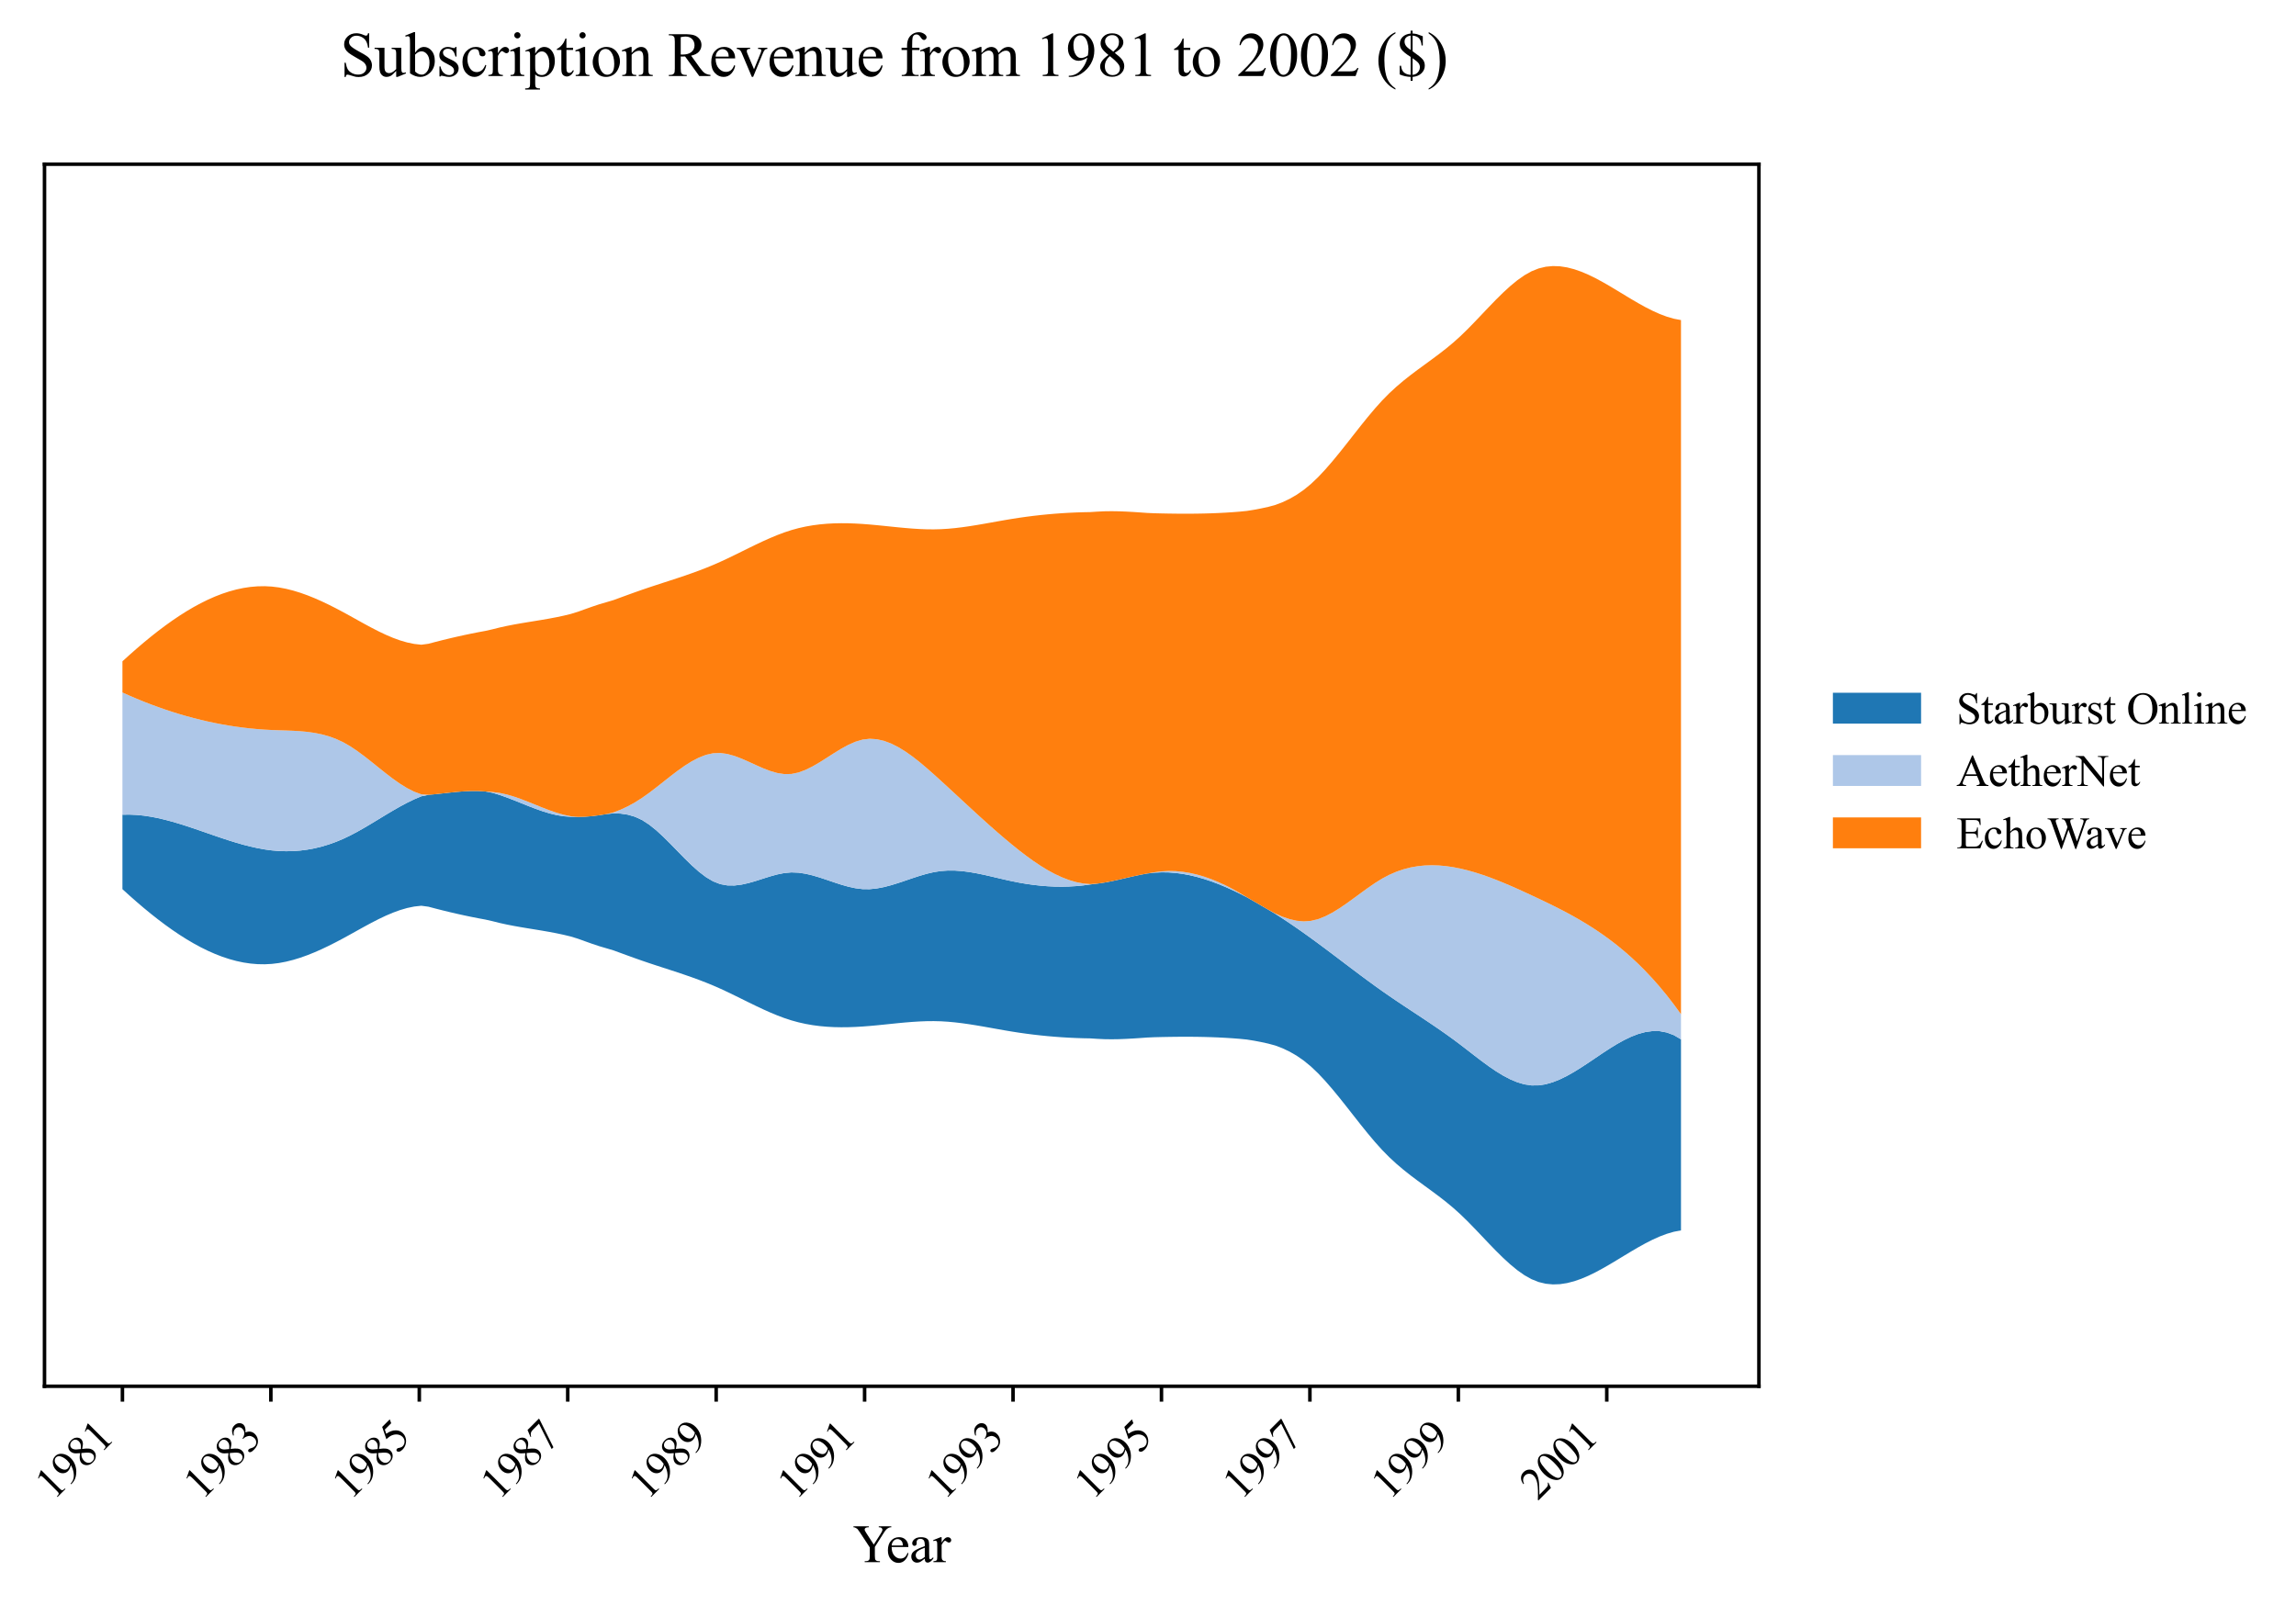 <?xml version="1.0" encoding="utf-8" standalone="no"?>
<!DOCTYPE svg PUBLIC "-//W3C//DTD SVG 1.1//EN"
  "http://www.w3.org/Graphics/SVG/1.1/DTD/svg11.dtd">
<svg xmlns:xlink="http://www.w3.org/1999/xlink" width="520.693pt" height="364.113pt" viewBox="0 0 520.693 364.113" xmlns="http://www.w3.org/2000/svg" version="1.1">
 <defs>
  <style type="text/css">*{stroke-linejoin: round; stroke-linecap: butt}</style>
 </defs>
 <g id="figure_1">
  <g id="patch_1">
   <path d="M 0 364.113 
L 520.693 364.113 
L 520.693 0 
L 0 0 
z
" style="fill: #ffffff"/>
  </g>
  <g id="axes_1">
   <g id="patch_2">
    <path d="M 10.092 314.449 
L 398.892 314.449 
L 398.892 37.249 
L 10.092 37.249 
z
" style="fill: #ffffff"/>
   </g>
   <g id="FillBetweenPolyCollection_1">
    <path d="M 27.765 184.803 
L 27.765 201.693 
L 29.379 203.155 
L 30.993 204.576 
L 32.606 205.952 
L 34.22 207.278 
L 35.834 208.551 
L 37.448 209.768 
L 39.062 210.924 
L 40.676 212.015 
L 42.29 213.039 
L 43.904 213.99 
L 45.518 214.866 
L 47.132 215.663 
L 48.746 216.376 
L 50.36 217.003 
L 51.974 217.539 
L 53.588 217.981 
L 55.202 218.325 
L 56.816 218.566 
L 58.43 218.703 
L 60.044 218.729 
L 61.658 218.643 
L 63.272 218.443 
L 64.885 218.136 
L 66.499 217.731 
L 68.113 217.236 
L 69.727 216.66 
L 71.341 216.012 
L 72.955 215.299 
L 74.569 214.53 
L 76.183 213.714 
L 77.797 212.86 
L 79.411 211.976 
L 81.025 211.077 
L 82.639 210.183 
L 84.253 209.313 
L 85.867 208.484 
L 87.481 207.716 
L 89.095 207.029 
L 90.709 206.44 
L 92.323 205.968 
L 93.937 205.633 
L 95.55 205.453 
L 97.164 205.671 
L 98.778 206.097 
L 100.392 206.507 
L 102.006 206.9 
L 103.62 207.275 
L 105.234 207.632 
L 106.848 207.97 
L 108.462 208.29 
L 110.076 208.589 
L 111.69 208.954 
L 113.304 209.359 
L 114.918 209.713 
L 116.532 210.028 
L 118.146 210.315 
L 119.76 210.584 
L 121.374 210.846 
L 122.988 211.112 
L 124.602 211.393 
L 126.215 211.7 
L 127.829 212.043 
L 129.443 212.433 
L 131.057 212.931 
L 132.671 213.512 
L 134.285 214.087 
L 135.899 214.625 
L 137.513 215.098 
L 139.127 215.577 
L 140.741 216.168 
L 142.355 216.758 
L 143.969 217.341 
L 145.583 217.909 
L 147.197 218.458 
L 148.811 218.991 
L 150.425 219.516 
L 152.039 220.04 
L 153.653 220.57 
L 155.267 221.112 
L 156.88 221.674 
L 158.494 222.262 
L 160.108 222.883 
L 161.722 223.545 
L 163.336 224.253 
L 164.95 225.004 
L 166.564 225.783 
L 168.178 226.578 
L 169.792 227.376 
L 171.406 228.162 
L 173.02 228.923 
L 174.634 229.647 
L 176.248 230.319 
L 177.862 230.927 
L 179.476 231.457 
L 181.09 231.899 
L 182.704 232.259 
L 184.318 232.542 
L 185.932 232.753 
L 187.545 232.899 
L 189.159 232.985 
L 190.773 233.017 
L 192.387 233.001 
L 194.001 232.943 
L 195.615 232.849 
L 197.229 232.723 
L 198.843 232.576 
L 200.457 232.414 
L 202.071 232.247 
L 203.685 232.083 
L 205.299 231.931 
L 206.913 231.801 
L 208.527 231.7 
L 210.141 231.637 
L 211.755 231.622 
L 213.369 231.662 
L 214.983 231.761 
L 216.597 231.911 
L 218.21 232.105 
L 219.824 232.334 
L 221.438 232.591 
L 223.052 232.866 
L 224.666 233.153 
L 226.28 233.443 
L 227.894 233.727 
L 229.508 233.998 
L 231.122 234.249 
L 232.736 234.477 
L 234.35 234.683 
L 235.964 234.866 
L 237.578 235.028 
L 239.192 235.167 
L 240.806 235.285 
L 242.42 235.381 
L 244.034 235.456 
L 245.648 235.51 
L 247.262 235.542 
L 248.875 235.646 
L 250.489 235.722 
L 252.103 235.743 
L 253.717 235.719 
L 255.331 235.657 
L 256.945 235.568 
L 258.559 235.462 
L 260.173 235.347 
L 261.787 235.276 
L 263.401 235.236 
L 265.015 235.205 
L 266.629 235.183 
L 268.243 235.172 
L 269.857 235.173 
L 271.471 235.188 
L 273.085 235.218 
L 274.699 235.265 
L 276.313 235.329 
L 277.927 235.413 
L 279.54 235.517 
L 281.154 235.643 
L 282.768 235.803 
L 284.382 236.063 
L 285.996 236.371 
L 287.61 236.725 
L 289.224 237.162 
L 290.838 237.777 
L 292.452 238.541 
L 294.066 239.472 
L 295.68 240.591 
L 297.294 241.916 
L 298.908 243.452 
L 300.522 245.169 
L 302.136 247.027 
L 303.75 248.989 
L 305.364 251.018 
L 306.978 253.075 
L 308.592 255.124 
L 310.206 257.125 
L 311.819 259.043 
L 313.433 260.838 
L 315.047 262.478 
L 316.661 263.968 
L 318.275 265.337 
L 319.889 266.615 
L 321.503 267.83 
L 323.117 269.012 
L 324.731 270.189 
L 326.345 271.392 
L 327.959 272.648 
L 329.573 273.988 
L 331.187 275.44 
L 332.801 277.009 
L 334.415 278.661 
L 336.029 280.356 
L 337.643 282.057 
L 339.257 283.722 
L 340.871 285.314 
L 342.484 286.794 
L 344.098 288.121 
L 345.712 289.258 
L 347.326 290.164 
L 348.94 290.808 
L 350.554 291.196 
L 352.168 291.349 
L 353.782 291.291 
L 355.396 291.043 
L 357.01 290.626 
L 358.624 290.063 
L 360.238 289.376 
L 361.852 288.586 
L 363.466 287.715 
L 365.08 286.786 
L 366.694 285.821 
L 368.308 284.84 
L 369.922 283.867 
L 371.536 282.922 
L 373.149 282.029 
L 374.763 281.208 
L 376.377 280.483 
L 377.991 279.874 
L 379.605 279.403 
L 381.219 279.094 
L 381.219 235.749 
L 381.219 235.749 
L 379.605 234.807 
L 377.991 234.202 
L 376.377 233.902 
L 374.763 233.878 
L 373.149 234.099 
L 371.536 234.535 
L 369.922 235.156 
L 368.308 235.931 
L 366.694 236.829 
L 365.08 237.821 
L 363.466 238.876 
L 361.852 239.964 
L 360.238 241.054 
L 358.624 242.115 
L 357.01 243.119 
L 355.396 244.033 
L 353.782 244.828 
L 352.168 245.474 
L 350.554 245.94 
L 348.94 246.195 
L 347.326 246.209 
L 345.712 245.968 
L 344.098 245.494 
L 342.484 244.818 
L 340.871 243.971 
L 339.257 242.981 
L 337.643 241.881 
L 336.029 240.699 
L 334.415 239.466 
L 332.801 238.213 
L 331.187 236.969 
L 329.573 235.762 
L 327.959 234.599 
L 326.345 233.47 
L 324.731 232.369 
L 323.117 231.288 
L 321.503 230.219 
L 319.889 229.154 
L 318.275 228.087 
L 316.661 227.008 
L 315.047 225.911 
L 313.433 224.788 
L 311.819 223.636 
L 310.206 222.459 
L 308.592 221.262 
L 306.978 220.052 
L 305.364 218.833 
L 303.75 217.61 
L 302.136 216.39 
L 300.522 215.177 
L 298.908 213.977 
L 297.294 212.796 
L 295.68 211.637 
L 294.066 210.505 
L 292.452 209.402 
L 290.838 208.33 
L 289.224 207.293 
L 287.61 206.341 
L 285.996 205.401 
L 284.382 204.458 
L 282.768 203.535 
L 281.154 202.706 
L 279.54 201.926 
L 277.927 201.2 
L 276.313 200.531 
L 274.699 199.926 
L 273.085 199.388 
L 271.471 198.924 
L 269.857 198.537 
L 268.243 198.234 
L 266.629 198.019 
L 265.015 197.897 
L 263.401 197.874 
L 261.787 197.95 
L 260.173 198.139 
L 258.559 198.441 
L 256.945 198.79 
L 255.331 199.162 
L 253.717 199.535 
L 252.103 199.886 
L 250.489 200.193 
L 248.875 200.432 
L 247.262 200.62 
L 245.648 200.841 
L 244.034 200.997 
L 242.42 201.092 
L 240.806 201.128 
L 239.192 201.106 
L 237.578 201.029 
L 235.964 200.899 
L 234.35 200.719 
L 232.736 200.49 
L 231.122 200.215 
L 229.508 199.896 
L 227.894 199.539 
L 226.28 199.162 
L 224.666 198.781 
L 223.052 198.416 
L 221.438 198.086 
L 219.824 197.807 
L 218.21 197.599 
L 216.597 197.479 
L 214.983 197.467 
L 213.369 197.58 
L 211.755 197.834 
L 210.141 198.212 
L 208.527 198.682 
L 206.913 199.209 
L 205.299 199.76 
L 203.685 200.301 
L 202.071 200.799 
L 200.457 201.219 
L 198.843 201.528 
L 197.229 201.693 
L 195.615 201.679 
L 194.001 201.479 
L 192.387 201.13 
L 190.773 200.673 
L 189.159 200.148 
L 187.545 199.597 
L 185.932 199.061 
L 184.318 198.581 
L 182.704 198.198 
L 181.09 197.954 
L 179.476 197.889 
L 177.862 198.035 
L 176.248 198.358 
L 174.634 198.803 
L 173.02 199.312 
L 171.406 199.829 
L 169.792 200.297 
L 168.178 200.66 
L 166.564 200.86 
L 164.95 200.841 
L 163.336 200.546 
L 161.722 199.919 
L 160.108 198.96 
L 158.494 197.73 
L 156.88 196.294 
L 155.267 194.718 
L 153.653 193.067 
L 152.039 191.408 
L 150.425 189.805 
L 148.811 188.325 
L 147.197 187.033 
L 145.583 185.995 
L 143.969 185.257 
L 142.355 184.791 
L 140.741 184.551 
L 139.127 184.491 
L 137.513 184.667 
L 135.899 184.921 
L 134.285 185.127 
L 132.671 185.26 
L 131.057 185.296 
L 129.443 185.27 
L 127.829 185.157 
L 126.215 184.891 
L 124.602 184.497 
L 122.988 184.001 
L 121.374 183.429 
L 119.76 182.806 
L 118.146 182.158 
L 116.532 181.511 
L 114.918 180.89 
L 113.304 180.321 
L 111.69 179.83 
L 110.076 179.529 
L 108.462 179.429 
L 106.848 179.425 
L 105.234 179.496 
L 103.62 179.624 
L 102.006 179.787 
L 100.392 179.967 
L 98.778 180.142 
L 97.164 180.293 
L 95.55 180.626 
L 93.937 181.309 
L 92.323 182.093 
L 90.709 182.956 
L 89.095 183.878 
L 87.481 184.84 
L 85.867 185.821 
L 84.253 186.8 
L 82.639 187.757 
L 81.025 188.672 
L 79.411 189.524 
L 77.797 190.294 
L 76.183 190.968 
L 74.569 191.546 
L 72.955 192.03 
L 71.341 192.422 
L 69.727 192.722 
L 68.113 192.932 
L 66.499 193.054 
L 64.885 193.088 
L 63.272 193.037 
L 61.658 192.902 
L 60.044 192.685 
L 58.43 192.393 
L 56.816 192.035 
L 55.202 191.622 
L 53.588 191.16 
L 51.974 190.661 
L 50.36 190.132 
L 48.746 189.584 
L 47.132 189.025 
L 45.518 188.464 
L 43.904 187.91 
L 42.29 187.374 
L 40.676 186.863 
L 39.062 186.387 
L 37.448 185.956 
L 35.834 185.577 
L 34.22 185.261 
L 32.606 185.016 
L 30.993 184.853 
L 29.379 184.779 
L 27.765 184.803 
z
" clip-path="url(#p91dbf79983)" style="fill: #1f77b4"/>
   </g>
   <g id="FillBetweenPolyCollection_2">
    <path d="M 27.765 157.08 
L 27.765 184.803 
L 29.379 184.779 
L 30.993 184.853 
L 32.606 185.016 
L 34.22 185.261 
L 35.834 185.577 
L 37.448 185.956 
L 39.062 186.387 
L 40.676 186.863 
L 42.29 187.374 
L 43.904 187.91 
L 45.518 188.464 
L 47.132 189.025 
L 48.746 189.584 
L 50.36 190.132 
L 51.974 190.661 
L 53.588 191.16 
L 55.202 191.622 
L 56.816 192.035 
L 58.43 192.393 
L 60.044 192.685 
L 61.658 192.902 
L 63.272 193.037 
L 64.885 193.088 
L 66.499 193.054 
L 68.113 192.932 
L 69.727 192.722 
L 71.341 192.422 
L 72.955 192.03 
L 74.569 191.546 
L 76.183 190.968 
L 77.797 190.294 
L 79.411 189.524 
L 81.025 188.672 
L 82.639 187.757 
L 84.253 186.8 
L 85.867 185.821 
L 87.481 184.84 
L 89.095 183.878 
L 90.709 182.956 
L 92.323 182.093 
L 93.937 181.309 
L 95.55 180.626 
L 97.164 180.293 
L 98.778 180.142 
L 100.392 179.967 
L 102.006 179.787 
L 103.62 179.624 
L 105.234 179.496 
L 106.848 179.425 
L 108.462 179.429 
L 110.076 179.529 
L 111.69 179.83 
L 113.304 180.321 
L 114.918 180.89 
L 116.532 181.511 
L 118.146 182.158 
L 119.76 182.806 
L 121.374 183.429 
L 122.988 184.001 
L 124.602 184.497 
L 126.215 184.891 
L 127.829 185.157 
L 129.443 185.27 
L 131.057 185.296 
L 132.671 185.26 
L 134.285 185.127 
L 135.899 184.921 
L 137.513 184.667 
L 139.127 184.491 
L 140.741 184.551 
L 142.355 184.791 
L 143.969 185.257 
L 145.583 185.995 
L 147.197 187.033 
L 148.811 188.325 
L 150.425 189.805 
L 152.039 191.408 
L 153.653 193.067 
L 155.267 194.718 
L 156.88 196.294 
L 158.494 197.73 
L 160.108 198.96 
L 161.722 199.919 
L 163.336 200.546 
L 164.95 200.841 
L 166.564 200.86 
L 168.178 200.66 
L 169.792 200.297 
L 171.406 199.829 
L 173.02 199.312 
L 174.634 198.803 
L 176.248 198.358 
L 177.862 198.035 
L 179.476 197.889 
L 181.09 197.954 
L 182.704 198.198 
L 184.318 198.581 
L 185.932 199.061 
L 187.545 199.597 
L 189.159 200.148 
L 190.773 200.673 
L 192.387 201.13 
L 194.001 201.479 
L 195.615 201.679 
L 197.229 201.693 
L 198.843 201.528 
L 200.457 201.219 
L 202.071 200.799 
L 203.685 200.301 
L 205.299 199.76 
L 206.913 199.209 
L 208.527 198.682 
L 210.141 198.212 
L 211.755 197.834 
L 213.369 197.58 
L 214.983 197.467 
L 216.597 197.479 
L 218.21 197.599 
L 219.824 197.807 
L 221.438 198.086 
L 223.052 198.416 
L 224.666 198.781 
L 226.28 199.162 
L 227.894 199.539 
L 229.508 199.896 
L 231.122 200.215 
L 232.736 200.49 
L 234.35 200.719 
L 235.964 200.899 
L 237.578 201.029 
L 239.192 201.106 
L 240.806 201.128 
L 242.42 201.092 
L 244.034 200.997 
L 245.648 200.841 
L 247.262 200.62 
L 248.875 200.432 
L 250.489 200.193 
L 252.103 199.886 
L 253.717 199.535 
L 255.331 199.162 
L 256.945 198.79 
L 258.559 198.441 
L 260.173 198.139 
L 261.787 197.95 
L 263.401 197.874 
L 265.015 197.897 
L 266.629 198.019 
L 268.243 198.234 
L 269.857 198.537 
L 271.471 198.924 
L 273.085 199.388 
L 274.699 199.926 
L 276.313 200.531 
L 277.927 201.2 
L 279.54 201.926 
L 281.154 202.706 
L 282.768 203.535 
L 284.382 204.458 
L 285.996 205.401 
L 287.61 206.341 
L 289.224 207.293 
L 290.838 208.33 
L 292.452 209.402 
L 294.066 210.505 
L 295.68 211.637 
L 297.294 212.796 
L 298.908 213.977 
L 300.522 215.177 
L 302.136 216.39 
L 303.75 217.61 
L 305.364 218.833 
L 306.978 220.052 
L 308.592 221.262 
L 310.206 222.459 
L 311.819 223.636 
L 313.433 224.788 
L 315.047 225.911 
L 316.661 227.008 
L 318.275 228.087 
L 319.889 229.154 
L 321.503 230.219 
L 323.117 231.288 
L 324.731 232.369 
L 326.345 233.47 
L 327.959 234.599 
L 329.573 235.762 
L 331.187 236.969 
L 332.801 238.213 
L 334.415 239.466 
L 336.029 240.699 
L 337.643 241.881 
L 339.257 242.981 
L 340.871 243.971 
L 342.484 244.818 
L 344.098 245.494 
L 345.712 245.968 
L 347.326 246.209 
L 348.94 246.195 
L 350.554 245.94 
L 352.168 245.474 
L 353.782 244.828 
L 355.396 244.033 
L 357.01 243.119 
L 358.624 242.115 
L 360.238 241.054 
L 361.852 239.964 
L 363.466 238.876 
L 365.08 237.821 
L 366.694 236.829 
L 368.308 235.931 
L 369.922 235.156 
L 371.536 234.535 
L 373.149 234.099 
L 374.763 233.878 
L 376.377 233.902 
L 377.991 234.202 
L 379.605 234.807 
L 381.219 235.749 
L 381.219 230.054 
L 381.219 230.054 
L 379.605 227.842 
L 377.991 225.762 
L 376.377 223.809 
L 374.763 221.976 
L 373.149 220.257 
L 371.536 218.646 
L 369.922 217.136 
L 368.308 215.721 
L 366.694 214.394 
L 365.08 213.15 
L 363.466 211.982 
L 361.852 210.883 
L 360.238 209.848 
L 358.624 208.869 
L 357.01 207.941 
L 355.396 207.058 
L 353.782 206.212 
L 352.168 205.398 
L 350.554 204.609 
L 348.94 203.839 
L 347.326 203.082 
L 345.712 202.335 
L 344.098 201.601 
L 342.484 200.889 
L 340.871 200.204 
L 339.257 199.552 
L 337.643 198.94 
L 336.029 198.375 
L 334.415 197.862 
L 332.801 197.408 
L 331.187 197.02 
L 329.573 196.703 
L 327.959 196.466 
L 326.345 196.316 
L 324.731 196.263 
L 323.117 196.315 
L 321.503 196.48 
L 319.889 196.767 
L 318.275 197.184 
L 316.661 197.739 
L 315.047 198.441 
L 313.433 199.298 
L 311.819 200.301 
L 310.206 201.41 
L 308.592 202.58 
L 306.978 203.77 
L 305.364 204.936 
L 303.75 206.034 
L 302.136 207.021 
L 300.522 207.854 
L 298.908 208.489 
L 297.294 208.883 
L 295.68 209.001 
L 294.066 208.859 
L 292.452 208.492 
L 290.838 207.934 
L 289.224 207.222 
L 287.61 206.341 
L 285.996 205.401 
L 284.382 204.458 
L 282.768 203.524 
L 281.154 202.563 
L 279.54 201.658 
L 277.927 200.829 
L 276.313 200.083 
L 274.699 199.424 
L 273.085 198.857 
L 271.471 198.387 
L 269.857 198.018 
L 268.243 197.756 
L 266.629 197.605 
L 265.015 197.571 
L 263.401 197.657 
L 261.787 197.862 
L 260.173 198.139 
L 258.559 198.441 
L 256.945 198.79 
L 255.331 199.162 
L 253.717 199.535 
L 252.103 199.886 
L 250.489 200.193 
L 248.875 200.432 
L 247.262 200.545 
L 245.648 200.401 
L 244.034 200.086 
L 242.42 199.611 
L 240.806 198.99 
L 239.192 198.234 
L 237.578 197.357 
L 235.964 196.371 
L 234.35 195.289 
L 232.736 194.122 
L 231.122 192.885 
L 229.508 191.588 
L 227.894 190.244 
L 226.28 188.86 
L 224.666 187.441 
L 223.052 185.994 
L 221.438 184.526 
L 219.824 183.043 
L 218.21 181.55 
L 216.597 180.056 
L 214.983 178.565 
L 213.369 177.085 
L 211.755 175.623 
L 210.141 174.199 
L 208.527 172.842 
L 206.913 171.58 
L 205.299 170.441 
L 203.685 169.454 
L 202.071 168.645 
L 200.457 168.044 
L 198.843 167.678 
L 197.229 167.576 
L 195.615 167.765 
L 194.001 168.243 
L 192.387 168.953 
L 190.773 169.833 
L 189.159 170.822 
L 187.545 171.857 
L 185.932 172.877 
L 184.318 173.819 
L 182.704 174.622 
L 181.09 175.224 
L 179.476 175.563 
L 177.862 175.59 
L 176.248 175.337 
L 174.634 174.867 
L 173.02 174.244 
L 171.406 173.529 
L 169.792 172.787 
L 168.178 172.079 
L 166.564 171.47 
L 164.95 171.022 
L 163.336 170.797 
L 161.722 170.859 
L 160.108 171.221 
L 158.494 171.844 
L 156.88 172.684 
L 155.267 173.699 
L 153.653 174.843 
L 152.039 176.075 
L 150.425 177.349 
L 148.811 178.624 
L 147.197 179.855 
L 145.583 180.998 
L 143.969 182.018 
L 142.355 182.906 
L 140.741 183.662 
L 139.127 184.284 
L 137.513 184.667 
L 135.899 184.921 
L 134.285 185.127 
L 132.671 185.26 
L 131.057 185.296 
L 129.443 185.153 
L 127.829 184.813 
L 126.215 184.35 
L 124.602 183.793 
L 122.988 183.175 
L 121.374 182.524 
L 119.76 181.872 
L 118.146 181.249 
L 116.532 180.686 
L 114.918 180.213 
L 113.304 179.86 
L 111.69 179.659 
L 110.076 179.529 
L 108.462 179.429 
L 106.848 179.425 
L 105.234 179.496 
L 103.62 179.624 
L 102.006 179.787 
L 100.392 179.967 
L 98.778 180.142 
L 97.164 180.293 
L 95.55 180.174 
L 93.937 179.581 
L 92.323 178.765 
L 90.709 177.768 
L 89.095 176.631 
L 87.481 175.398 
L 85.867 174.111 
L 84.253 172.811 
L 82.639 171.543 
L 81.025 170.347 
L 79.411 169.266 
L 77.797 168.343 
L 76.183 167.598 
L 74.569 167.014 
L 72.955 166.569 
L 71.341 166.243 
L 69.727 166.014 
L 68.113 165.861 
L 66.499 165.764 
L 64.885 165.7 
L 63.272 165.649 
L 61.658 165.591 
L 60.044 165.505 
L 58.43 165.386 
L 56.816 165.236 
L 55.202 165.053 
L 53.588 164.838 
L 51.974 164.591 
L 50.36 164.312 
L 48.746 164.001 
L 47.132 163.658 
L 45.518 163.284 
L 43.904 162.877 
L 42.29 162.439 
L 40.676 161.969 
L 39.062 161.468 
L 37.448 160.935 
L 35.834 160.371 
L 34.22 159.775 
L 32.606 159.148 
L 30.993 158.49 
L 29.379 157.801 
L 27.765 157.08 
z
" clip-path="url(#p91dbf79983)" style="fill: #aec7e8"/>
   </g>
   <g id="FillBetweenPolyCollection_3">
    <path d="M 27.765 150.006 
L 27.765 157.08 
L 29.379 157.801 
L 30.993 158.49 
L 32.606 159.148 
L 34.22 159.775 
L 35.834 160.371 
L 37.448 160.935 
L 39.062 161.468 
L 40.676 161.969 
L 42.29 162.439 
L 43.904 162.877 
L 45.518 163.284 
L 47.132 163.658 
L 48.746 164.001 
L 50.36 164.312 
L 51.974 164.591 
L 53.588 164.838 
L 55.202 165.053 
L 56.816 165.236 
L 58.43 165.386 
L 60.044 165.505 
L 61.658 165.591 
L 63.272 165.649 
L 64.885 165.7 
L 66.499 165.764 
L 68.113 165.861 
L 69.727 166.014 
L 71.341 166.243 
L 72.955 166.569 
L 74.569 167.014 
L 76.183 167.598 
L 77.797 168.343 
L 79.411 169.266 
L 81.025 170.347 
L 82.639 171.543 
L 84.253 172.811 
L 85.867 174.111 
L 87.481 175.398 
L 89.095 176.631 
L 90.709 177.768 
L 92.323 178.765 
L 93.937 179.581 
L 95.55 180.174 
L 97.164 180.293 
L 98.778 180.142 
L 100.392 179.967 
L 102.006 179.787 
L 103.62 179.624 
L 105.234 179.496 
L 106.848 179.425 
L 108.462 179.429 
L 110.076 179.529 
L 111.69 179.659 
L 113.304 179.86 
L 114.918 180.213 
L 116.532 180.686 
L 118.146 181.249 
L 119.76 181.872 
L 121.374 182.524 
L 122.988 183.175 
L 124.602 183.793 
L 126.215 184.35 
L 127.829 184.813 
L 129.443 185.153 
L 131.057 185.296 
L 132.671 185.26 
L 134.285 185.127 
L 135.899 184.921 
L 137.513 184.667 
L 139.127 184.284 
L 140.741 183.662 
L 142.355 182.906 
L 143.969 182.018 
L 145.583 180.998 
L 147.197 179.855 
L 148.811 178.624 
L 150.425 177.349 
L 152.039 176.075 
L 153.653 174.843 
L 155.267 173.699 
L 156.88 172.684 
L 158.494 171.844 
L 160.108 171.221 
L 161.722 170.859 
L 163.336 170.797 
L 164.95 171.022 
L 166.564 171.47 
L 168.178 172.079 
L 169.792 172.787 
L 171.406 173.529 
L 173.02 174.244 
L 174.634 174.867 
L 176.248 175.337 
L 177.862 175.59 
L 179.476 175.563 
L 181.09 175.224 
L 182.704 174.622 
L 184.318 173.819 
L 185.932 172.877 
L 187.545 171.857 
L 189.159 170.822 
L 190.773 169.833 
L 192.387 168.953 
L 194.001 168.243 
L 195.615 167.765 
L 197.229 167.576 
L 198.843 167.678 
L 200.457 168.044 
L 202.071 168.645 
L 203.685 169.454 
L 205.299 170.441 
L 206.913 171.58 
L 208.527 172.842 
L 210.141 174.199 
L 211.755 175.623 
L 213.369 177.085 
L 214.983 178.565 
L 216.597 180.056 
L 218.21 181.55 
L 219.824 183.043 
L 221.438 184.526 
L 223.052 185.994 
L 224.666 187.441 
L 226.28 188.86 
L 227.894 190.244 
L 229.508 191.588 
L 231.122 192.885 
L 232.736 194.122 
L 234.35 195.289 
L 235.964 196.371 
L 237.578 197.357 
L 239.192 198.234 
L 240.806 198.99 
L 242.42 199.611 
L 244.034 200.086 
L 245.648 200.401 
L 247.262 200.545 
L 248.875 200.432 
L 250.489 200.193 
L 252.103 199.886 
L 253.717 199.535 
L 255.331 199.162 
L 256.945 198.79 
L 258.559 198.441 
L 260.173 198.139 
L 261.787 197.862 
L 263.401 197.657 
L 265.015 197.571 
L 266.629 197.605 
L 268.243 197.756 
L 269.857 198.018 
L 271.471 198.387 
L 273.085 198.857 
L 274.699 199.424 
L 276.313 200.083 
L 277.927 200.829 
L 279.54 201.658 
L 281.154 202.563 
L 282.768 203.524 
L 284.382 204.458 
L 285.996 205.401 
L 287.61 206.341 
L 289.224 207.222 
L 290.838 207.934 
L 292.452 208.492 
L 294.066 208.859 
L 295.68 209.001 
L 297.294 208.883 
L 298.908 208.489 
L 300.522 207.854 
L 302.136 207.021 
L 303.75 206.034 
L 305.364 204.936 
L 306.978 203.77 
L 308.592 202.58 
L 310.206 201.41 
L 311.819 200.301 
L 313.433 199.298 
L 315.047 198.441 
L 316.661 197.739 
L 318.275 197.184 
L 319.889 196.767 
L 321.503 196.48 
L 323.117 196.315 
L 324.731 196.263 
L 326.345 196.316 
L 327.959 196.466 
L 329.573 196.703 
L 331.187 197.02 
L 332.801 197.408 
L 334.415 197.862 
L 336.029 198.375 
L 337.643 198.94 
L 339.257 199.552 
L 340.871 200.204 
L 342.484 200.889 
L 344.098 201.601 
L 345.712 202.335 
L 347.326 203.082 
L 348.94 203.839 
L 350.554 204.609 
L 352.168 205.398 
L 353.782 206.212 
L 355.396 207.058 
L 357.01 207.941 
L 358.624 208.869 
L 360.238 209.848 
L 361.852 210.883 
L 363.466 211.982 
L 365.08 213.15 
L 366.694 214.394 
L 368.308 215.721 
L 369.922 217.136 
L 371.536 218.646 
L 373.149 220.257 
L 374.763 221.976 
L 376.377 223.809 
L 377.991 225.762 
L 379.605 227.842 
L 381.219 230.054 
L 381.219 72.605 
L 381.219 72.605 
L 379.605 72.295 
L 377.991 71.825 
L 376.377 71.216 
L 374.763 70.49 
L 373.149 69.67 
L 371.536 68.777 
L 369.922 67.832 
L 368.308 66.859 
L 366.694 65.878 
L 365.08 64.912 
L 363.466 63.983 
L 361.852 63.113 
L 360.238 62.323 
L 358.624 61.636 
L 357.01 61.073 
L 355.396 60.656 
L 353.782 60.408 
L 352.168 60.349 
L 350.554 60.503 
L 348.94 60.891 
L 347.326 61.535 
L 345.712 62.441 
L 344.098 63.578 
L 342.484 64.905 
L 340.871 66.384 
L 339.257 67.976 
L 337.643 69.642 
L 336.029 71.342 
L 334.415 73.038 
L 332.801 74.69 
L 331.187 76.259 
L 329.573 77.711 
L 327.959 79.05 
L 326.345 80.307 
L 324.731 81.509 
L 323.117 82.687 
L 321.503 83.869 
L 319.889 85.084 
L 318.275 86.362 
L 316.661 87.731 
L 315.047 89.221 
L 313.433 90.861 
L 311.819 92.656 
L 310.206 94.573 
L 308.592 96.575 
L 306.978 98.624 
L 305.364 100.681 
L 303.75 102.71 
L 302.136 104.672 
L 300.522 106.53 
L 298.908 108.246 
L 297.294 109.783 
L 295.68 111.108 
L 294.066 112.227 
L 292.452 113.158 
L 290.838 113.922 
L 289.224 114.537 
L 287.61 114.974 
L 285.996 115.327 
L 284.382 115.635 
L 282.768 115.895 
L 281.154 116.055 
L 279.54 116.182 
L 277.927 116.286 
L 276.313 116.369 
L 274.699 116.434 
L 273.085 116.48 
L 271.471 116.51 
L 269.857 116.526 
L 268.243 116.527 
L 266.629 116.516 
L 265.015 116.494 
L 263.401 116.462 
L 261.787 116.423 
L 260.173 116.352 
L 258.559 116.237 
L 256.945 116.13 
L 255.331 116.042 
L 253.717 115.98 
L 252.103 115.955 
L 250.489 115.977 
L 248.875 116.053 
L 247.262 116.157 
L 245.648 116.189 
L 244.034 116.242 
L 242.42 116.317 
L 240.806 116.414 
L 239.192 116.531 
L 237.578 116.671 
L 235.964 116.833 
L 234.35 117.016 
L 232.736 117.222 
L 231.122 117.45 
L 229.508 117.701 
L 227.894 117.972 
L 226.28 118.256 
L 224.666 118.546 
L 223.052 118.832 
L 221.438 119.108 
L 219.824 119.365 
L 218.21 119.594 
L 216.597 119.788 
L 214.983 119.938 
L 213.369 120.037 
L 211.755 120.077 
L 210.141 120.062 
L 208.527 119.999 
L 206.913 119.898 
L 205.299 119.767 
L 203.685 119.616 
L 202.071 119.452 
L 200.457 119.285 
L 198.843 119.123 
L 197.229 118.975 
L 195.615 118.85 
L 194.001 118.756 
L 192.387 118.697 
L 190.773 118.682 
L 189.159 118.714 
L 187.545 118.8 
L 185.932 118.946 
L 184.318 119.157 
L 182.704 119.439 
L 181.09 119.799 
L 179.476 120.242 
L 177.862 120.772 
L 176.248 121.379 
L 174.634 122.052 
L 173.02 122.775 
L 171.406 123.537 
L 169.792 124.323 
L 168.178 125.121 
L 166.564 125.916 
L 164.95 126.695 
L 163.336 127.445 
L 161.722 128.154 
L 160.108 128.815 
L 158.494 129.437 
L 156.88 130.025 
L 155.267 130.587 
L 153.653 131.129 
L 152.039 131.658 
L 150.425 132.182 
L 148.811 132.708 
L 147.197 133.241 
L 145.583 133.79 
L 143.969 134.358 
L 142.355 134.941 
L 140.741 135.531 
L 139.127 136.122 
L 137.513 136.601 
L 135.899 137.073 
L 134.285 137.612 
L 132.671 138.187 
L 131.057 138.767 
L 129.443 139.265 
L 127.829 139.656 
L 126.215 139.999 
L 124.602 140.306 
L 122.988 140.586 
L 121.374 140.853 
L 119.76 141.115 
L 118.146 141.384 
L 116.532 141.67 
L 114.918 141.986 
L 113.304 142.34 
L 111.69 142.745 
L 110.076 143.11 
L 108.462 143.409 
L 106.848 143.728 
L 105.234 144.067 
L 103.62 144.424 
L 102.006 144.799 
L 100.392 145.191 
L 98.778 145.601 
L 97.164 146.028 
L 95.55 146.245 
L 93.937 146.065 
L 92.323 145.73 
L 90.709 145.259 
L 89.095 144.67 
L 87.481 143.982 
L 85.867 143.215 
L 84.253 142.386 
L 82.639 141.516 
L 81.025 140.622 
L 79.411 139.723 
L 77.797 138.839 
L 76.183 137.984 
L 74.569 137.169 
L 72.955 136.4 
L 71.341 135.687 
L 69.727 135.039 
L 68.113 134.463 
L 66.499 133.968 
L 64.885 133.563 
L 63.272 133.256 
L 61.658 133.056 
L 60.044 132.969 
L 58.43 132.996 
L 56.816 133.132 
L 55.202 133.374 
L 53.588 133.718 
L 51.974 134.16 
L 50.36 134.696 
L 48.746 135.322 
L 47.132 136.036 
L 45.518 136.833 
L 43.904 137.709 
L 42.29 138.66 
L 40.676 139.684 
L 39.062 140.775 
L 37.448 141.931 
L 35.834 143.147 
L 34.22 144.421 
L 32.606 145.747 
L 30.993 147.122 
L 29.379 148.543 
L 27.765 150.006 
z
" clip-path="url(#p91dbf79983)" style="fill: #ff7f0e"/>
   </g>
   <g id="matplotlib.axis_1">
    <g id="xtick_1">
     <g id="line2d_1">
      <defs>
       <path id="m95cbcf234f" d="M 0 0 
L 0 3.5 
" style="stroke: #000000; stroke-width: 0.8"/>
      </defs>
      <g>
       <use xlink:href="#m95cbcf234f" x="27.765" y="314.449" style="stroke: #000000; stroke-width: 0.8"/>
      </g>
     </g>
     <g id="text_1">
      <!-- 1981 -->
      <g transform="translate(12.11 340.501) rotate(-45) scale(0.1 -0.1)">
       <defs>
        <path id="TimesNewRomanPSMT-31" d="M 750 3822 
L 1781 4325 
L 1884 4325 
L 1884 747 
Q 1884 391 1914 303 
Q 1944 216 2037 169 
Q 2131 122 2419 116 
L 2419 0 
L 825 0 
L 825 116 
Q 1125 122 1212 167 
Q 1300 213 1334 289 
Q 1369 366 1369 747 
L 1369 3034 
Q 1369 3497 1338 3628 
Q 1316 3728 1258 3775 
Q 1200 3822 1119 3822 
Q 1003 3822 797 3725 
L 750 3822 
z
" transform="scale(0.016)"/>
        <path id="TimesNewRomanPSMT-39" d="M 338 -88 
L 338 28 
Q 744 34 1094 217 
Q 1444 400 1770 856 
Q 2097 1313 2225 1859 
Q 1734 1544 1338 1544 
Q 891 1544 572 1889 
Q 253 2234 253 2806 
Q 253 3363 572 3797 
Q 956 4325 1575 4325 
Q 2097 4325 2469 3894 
Q 2925 3359 2925 2575 
Q 2925 1869 2578 1258 
Q 2231 647 1613 244 
Q 1109 -88 516 -88 
L 338 -88 
z
M 2275 2091 
Q 2331 2497 2331 2741 
Q 2331 3044 2228 3395 
Q 2125 3747 1936 3934 
Q 1747 4122 1506 4122 
Q 1228 4122 1018 3872 
Q 809 3622 809 3128 
Q 809 2469 1088 2097 
Q 1291 1828 1588 1828 
Q 1731 1828 1928 1897 
Q 2125 1966 2275 2091 
z
" transform="scale(0.016)"/>
        <path id="TimesNewRomanPSMT-38" d="M 1228 2134 
Q 725 2547 579 2797 
Q 434 3047 434 3316 
Q 434 3728 753 4026 
Q 1072 4325 1600 4325 
Q 2113 4325 2425 4047 
Q 2738 3769 2738 3413 
Q 2738 3175 2569 2928 
Q 2400 2681 1866 2347 
Q 2416 1922 2594 1678 
Q 2831 1359 2831 1006 
Q 2831 559 2490 242 
Q 2150 -75 1597 -75 
Q 994 -75 656 303 
Q 388 606 388 966 
Q 388 1247 577 1523 
Q 766 1800 1228 2134 
z
M 1719 2469 
Q 2094 2806 2194 3001 
Q 2294 3197 2294 3444 
Q 2294 3772 2109 3958 
Q 1925 4144 1606 4144 
Q 1288 4144 1088 3959 
Q 888 3775 888 3528 
Q 888 3366 970 3203 
Q 1053 3041 1206 2894 
L 1719 2469 
z
M 1375 2016 
Q 1116 1797 991 1539 
Q 866 1281 866 981 
Q 866 578 1086 336 
Q 1306 94 1647 94 
Q 1984 94 2187 284 
Q 2391 475 2391 747 
Q 2391 972 2272 1150 
Q 2050 1481 1375 2016 
z
" transform="scale(0.016)"/>
       </defs>
       <use xlink:href="#TimesNewRomanPSMT-31"/>
       <use xlink:href="#TimesNewRomanPSMT-39" transform="translate(50 0)"/>
       <use xlink:href="#TimesNewRomanPSMT-38" transform="translate(100 0)"/>
       <use xlink:href="#TimesNewRomanPSMT-31" transform="translate(150 0)"/>
      </g>
     </g>
    </g>
    <g id="xtick_2">
     <g id="line2d_2">
      <g>
       <use xlink:href="#m95cbcf234f" x="61.427" y="314.449" style="stroke: #000000; stroke-width: 0.8"/>
      </g>
     </g>
     <g id="text_2">
      <!-- 1983 -->
      <g transform="translate(45.772 340.501) rotate(-45) scale(0.1 -0.1)">
       <defs>
        <path id="TimesNewRomanPSMT-33" d="M 325 3431 
Q 506 3859 782 4092 
Q 1059 4325 1472 4325 
Q 1981 4325 2253 3994 
Q 2459 3747 2459 3466 
Q 2459 3003 1878 2509 
Q 2269 2356 2469 2072 
Q 2669 1788 2669 1403 
Q 2669 853 2319 450 
Q 1863 -75 997 -75 
Q 569 -75 414 31 
Q 259 138 259 259 
Q 259 350 332 419 
Q 406 488 509 488 
Q 588 488 669 463 
Q 722 447 909 348 
Q 1097 250 1169 231 
Q 1284 197 1416 197 
Q 1734 197 1970 444 
Q 2206 691 2206 1028 
Q 2206 1275 2097 1509 
Q 2016 1684 1919 1775 
Q 1784 1900 1550 2001 
Q 1316 2103 1072 2103 
L 972 2103 
L 972 2197 
Q 1219 2228 1467 2375 
Q 1716 2522 1828 2728 
Q 1941 2934 1941 3181 
Q 1941 3503 1739 3701 
Q 1538 3900 1238 3900 
Q 753 3900 428 3381 
L 325 3431 
z
" transform="scale(0.016)"/>
       </defs>
       <use xlink:href="#TimesNewRomanPSMT-31"/>
       <use xlink:href="#TimesNewRomanPSMT-39" transform="translate(50 0)"/>
       <use xlink:href="#TimesNewRomanPSMT-38" transform="translate(100 0)"/>
       <use xlink:href="#TimesNewRomanPSMT-33" transform="translate(150 0)"/>
      </g>
     </g>
    </g>
    <g id="xtick_3">
     <g id="line2d_3">
      <g>
       <use xlink:href="#m95cbcf234f" x="95.089" y="314.449" style="stroke: #000000; stroke-width: 0.8"/>
      </g>
     </g>
     <g id="text_3">
      <!-- 1985 -->
      <g transform="translate(79.435 340.501) rotate(-45) scale(0.1 -0.1)">
       <defs>
        <path id="TimesNewRomanPSMT-35" d="M 2778 4238 
L 2534 3706 
L 1259 3706 
L 981 3138 
Q 1809 3016 2294 2522 
Q 2709 2097 2709 1522 
Q 2709 1188 2573 903 
Q 2438 619 2231 419 
Q 2025 219 1772 97 
Q 1413 -75 1034 -75 
Q 653 -75 479 54 
Q 306 184 306 341 
Q 306 428 378 495 
Q 450 563 559 563 
Q 641 563 702 538 
Q 763 513 909 409 
Q 1144 247 1384 247 
Q 1750 247 2026 523 
Q 2303 800 2303 1197 
Q 2303 1581 2056 1914 
Q 1809 2247 1375 2428 
Q 1034 2569 447 2591 
L 1259 4238 
L 2778 4238 
z
" transform="scale(0.016)"/>
       </defs>
       <use xlink:href="#TimesNewRomanPSMT-31"/>
       <use xlink:href="#TimesNewRomanPSMT-39" transform="translate(50 0)"/>
       <use xlink:href="#TimesNewRomanPSMT-38" transform="translate(100 0)"/>
       <use xlink:href="#TimesNewRomanPSMT-35" transform="translate(150 0)"/>
      </g>
     </g>
    </g>
    <g id="xtick_4">
     <g id="line2d_4">
      <g>
       <use xlink:href="#m95cbcf234f" x="128.752" y="314.449" style="stroke: #000000; stroke-width: 0.8"/>
      </g>
     </g>
     <g id="text_4">
      <!-- 1987 -->
      <g transform="translate(113.097 340.501) rotate(-45) scale(0.1 -0.1)">
       <defs>
        <path id="TimesNewRomanPSMT-37" d="M 644 4238 
L 2916 4238 
L 2916 4119 
L 1503 -88 
L 1153 -88 
L 2419 3728 
L 1253 3728 
Q 900 3728 750 3644 
Q 488 3500 328 3200 
L 238 3234 
L 644 4238 
z
" transform="scale(0.016)"/>
       </defs>
       <use xlink:href="#TimesNewRomanPSMT-31"/>
       <use xlink:href="#TimesNewRomanPSMT-39" transform="translate(50 0)"/>
       <use xlink:href="#TimesNewRomanPSMT-38" transform="translate(100 0)"/>
       <use xlink:href="#TimesNewRomanPSMT-37" transform="translate(150 0)"/>
      </g>
     </g>
    </g>
    <g id="xtick_5">
     <g id="line2d_5">
      <g>
       <use xlink:href="#m95cbcf234f" x="162.414" y="314.449" style="stroke: #000000; stroke-width: 0.8"/>
      </g>
     </g>
     <g id="text_5">
      <!-- 1989 -->
      <g transform="translate(146.759 340.501) rotate(-45) scale(0.1 -0.1)">
       <use xlink:href="#TimesNewRomanPSMT-31"/>
       <use xlink:href="#TimesNewRomanPSMT-39" transform="translate(50 0)"/>
       <use xlink:href="#TimesNewRomanPSMT-38" transform="translate(100 0)"/>
       <use xlink:href="#TimesNewRomanPSMT-39" transform="translate(150 0)"/>
      </g>
     </g>
    </g>
    <g id="xtick_6">
     <g id="line2d_6">
      <g>
       <use xlink:href="#m95cbcf234f" x="196.076" y="314.449" style="stroke: #000000; stroke-width: 0.8"/>
      </g>
     </g>
     <g id="text_6">
      <!-- 1991 -->
      <g transform="translate(180.422 340.501) rotate(-45) scale(0.1 -0.1)">
       <use xlink:href="#TimesNewRomanPSMT-31"/>
       <use xlink:href="#TimesNewRomanPSMT-39" transform="translate(50 0)"/>
       <use xlink:href="#TimesNewRomanPSMT-39" transform="translate(100 0)"/>
       <use xlink:href="#TimesNewRomanPSMT-31" transform="translate(150 0)"/>
      </g>
     </g>
    </g>
    <g id="xtick_7">
     <g id="line2d_7">
      <g>
       <use xlink:href="#m95cbcf234f" x="229.739" y="314.449" style="stroke: #000000; stroke-width: 0.8"/>
      </g>
     </g>
     <g id="text_7">
      <!-- 1993 -->
      <g transform="translate(214.084 340.501) rotate(-45) scale(0.1 -0.1)">
       <use xlink:href="#TimesNewRomanPSMT-31"/>
       <use xlink:href="#TimesNewRomanPSMT-39" transform="translate(50 0)"/>
       <use xlink:href="#TimesNewRomanPSMT-39" transform="translate(100 0)"/>
       <use xlink:href="#TimesNewRomanPSMT-33" transform="translate(150 0)"/>
      </g>
     </g>
    </g>
    <g id="xtick_8">
     <g id="line2d_8">
      <g>
       <use xlink:href="#m95cbcf234f" x="263.401" y="314.449" style="stroke: #000000; stroke-width: 0.8"/>
      </g>
     </g>
     <g id="text_8">
      <!-- 1995 -->
      <g transform="translate(247.746 340.501) rotate(-45) scale(0.1 -0.1)">
       <use xlink:href="#TimesNewRomanPSMT-31"/>
       <use xlink:href="#TimesNewRomanPSMT-39" transform="translate(50 0)"/>
       <use xlink:href="#TimesNewRomanPSMT-39" transform="translate(100 0)"/>
       <use xlink:href="#TimesNewRomanPSMT-35" transform="translate(150 0)"/>
      </g>
     </g>
    </g>
    <g id="xtick_9">
     <g id="line2d_9">
      <g>
       <use xlink:href="#m95cbcf234f" x="297.063" y="314.449" style="stroke: #000000; stroke-width: 0.8"/>
      </g>
     </g>
     <g id="text_9">
      <!-- 1997 -->
      <g transform="translate(281.409 340.501) rotate(-45) scale(0.1 -0.1)">
       <use xlink:href="#TimesNewRomanPSMT-31"/>
       <use xlink:href="#TimesNewRomanPSMT-39" transform="translate(50 0)"/>
       <use xlink:href="#TimesNewRomanPSMT-39" transform="translate(100 0)"/>
       <use xlink:href="#TimesNewRomanPSMT-37" transform="translate(150 0)"/>
      </g>
     </g>
    </g>
    <g id="xtick_10">
     <g id="line2d_10">
      <g>
       <use xlink:href="#m95cbcf234f" x="330.726" y="314.449" style="stroke: #000000; stroke-width: 0.8"/>
      </g>
     </g>
     <g id="text_10">
      <!-- 1999 -->
      <g transform="translate(315.071 340.501) rotate(-45) scale(0.1 -0.1)">
       <use xlink:href="#TimesNewRomanPSMT-31"/>
       <use xlink:href="#TimesNewRomanPSMT-39" transform="translate(50 0)"/>
       <use xlink:href="#TimesNewRomanPSMT-39" transform="translate(100 0)"/>
       <use xlink:href="#TimesNewRomanPSMT-39" transform="translate(150 0)"/>
      </g>
     </g>
    </g>
    <g id="xtick_11">
     <g id="line2d_11">
      <g>
       <use xlink:href="#m95cbcf234f" x="364.388" y="314.449" style="stroke: #000000; stroke-width: 0.8"/>
      </g>
     </g>
     <g id="text_11">
      <!-- 2001 -->
      <g transform="translate(348.733 340.501) rotate(-45) scale(0.1 -0.1)">
       <defs>
        <path id="TimesNewRomanPSMT-32" d="M 2934 816 
L 2638 0 
L 138 0 
L 138 116 
Q 1241 1122 1691 1759 
Q 2141 2397 2141 2925 
Q 2141 3328 1894 3587 
Q 1647 3847 1303 3847 
Q 991 3847 742 3664 
Q 494 3481 375 3128 
L 259 3128 
Q 338 3706 661 4015 
Q 984 4325 1469 4325 
Q 1984 4325 2329 3994 
Q 2675 3663 2675 3213 
Q 2675 2891 2525 2569 
Q 2294 2063 1775 1497 
Q 997 647 803 472 
L 1909 472 
Q 2247 472 2383 497 
Q 2519 522 2628 598 
Q 2738 675 2819 816 
L 2934 816 
z
" transform="scale(0.016)"/>
        <path id="TimesNewRomanPSMT-30" d="M 231 2094 
Q 231 2819 450 3342 
Q 669 3866 1031 4122 
Q 1313 4325 1613 4325 
Q 2100 4325 2488 3828 
Q 2972 3213 2972 2159 
Q 2972 1422 2759 906 
Q 2547 391 2217 158 
Q 1888 -75 1581 -75 
Q 975 -75 572 641 
Q 231 1244 231 2094 
z
M 844 2016 
Q 844 1141 1059 588 
Q 1238 122 1591 122 
Q 1759 122 1940 273 
Q 2122 425 2216 781 
Q 2359 1319 2359 2297 
Q 2359 3022 2209 3506 
Q 2097 3866 1919 4016 
Q 1791 4119 1609 4119 
Q 1397 4119 1231 3928 
Q 1006 3669 925 3112 
Q 844 2556 844 2016 
z
" transform="scale(0.016)"/>
       </defs>
       <use xlink:href="#TimesNewRomanPSMT-32"/>
       <use xlink:href="#TimesNewRomanPSMT-30" transform="translate(50 0)"/>
       <use xlink:href="#TimesNewRomanPSMT-30" transform="translate(100 0)"/>
       <use xlink:href="#TimesNewRomanPSMT-31" transform="translate(150 0)"/>
      </g>
     </g>
    </g>
    <g id="text_12">
     <!-- Year -->
     <g transform="translate(193.434 354.347) scale(0.12 -0.12)">
      <defs>
       <path id="TimesNewRomanPSMT-59" d="M 3050 4238 
L 4528 4238 
L 4528 4122 
L 4447 4122 
Q 4366 4122 4209 4050 
Q 4053 3978 3925 3843 
Q 3797 3709 3609 3406 
L 2588 1797 
L 2588 734 
Q 2588 344 2675 247 
Q 2794 116 3050 116 
L 3188 116 
L 3188 0 
L 1388 0 
L 1388 116 
L 1538 116 
Q 1806 116 1919 278 
Q 1988 378 1988 734 
L 1988 1738 
L 825 3513 
Q 619 3825 545 3903 
Q 472 3981 241 4091 
Q 178 4122 59 4122 
L 59 4238 
L 1872 4238 
L 1872 4122 
L 1778 4122 
Q 1631 4122 1507 4053 
Q 1384 3984 1384 3847 
Q 1384 3734 1575 3441 
L 2459 2075 
L 3291 3381 
Q 3478 3675 3478 3819 
Q 3478 3906 3433 3975 
Q 3388 4044 3303 4083 
Q 3219 4122 3050 4122 
L 3050 4238 
z
" transform="scale(0.016)"/>
       <path id="TimesNewRomanPSMT-65" d="M 681 1784 
Q 678 1147 991 784 
Q 1303 422 1725 422 
Q 2006 422 2214 576 
Q 2422 731 2563 1106 
L 2659 1044 
Q 2594 616 2278 264 
Q 1963 -88 1488 -88 
Q 972 -88 605 314 
Q 238 716 238 1394 
Q 238 2128 614 2539 
Q 991 2950 1559 2950 
Q 2041 2950 2350 2633 
Q 2659 2316 2659 1784 
L 681 1784 
z
M 681 1966 
L 2006 1966 
Q 1991 2241 1941 2353 
Q 1863 2528 1708 2628 
Q 1553 2728 1384 2728 
Q 1125 2728 920 2526 
Q 716 2325 681 1966 
z
" transform="scale(0.016)"/>
       <path id="TimesNewRomanPSMT-61" d="M 1822 413 
Q 1381 72 1269 19 
Q 1100 -59 909 -59 
Q 613 -59 420 144 
Q 228 347 228 678 
Q 228 888 322 1041 
Q 450 1253 767 1440 
Q 1084 1628 1822 1897 
L 1822 2009 
Q 1822 2438 1686 2597 
Q 1550 2756 1291 2756 
Q 1094 2756 978 2650 
Q 859 2544 859 2406 
L 866 2225 
Q 866 2081 792 2003 
Q 719 1925 600 1925 
Q 484 1925 411 2006 
Q 338 2088 338 2228 
Q 338 2497 613 2722 
Q 888 2947 1384 2947 
Q 1766 2947 2009 2819 
Q 2194 2722 2281 2516 
Q 2338 2381 2338 1966 
L 2338 994 
Q 2338 584 2353 492 
Q 2369 400 2405 369 
Q 2441 338 2488 338 
Q 2538 338 2575 359 
Q 2641 400 2828 588 
L 2828 413 
Q 2478 -56 2159 -56 
Q 2006 -56 1915 50 
Q 1825 156 1822 413 
z
M 1822 616 
L 1822 1706 
Q 1350 1519 1213 1441 
Q 966 1303 859 1153 
Q 753 1003 753 825 
Q 753 600 887 451 
Q 1022 303 1197 303 
Q 1434 303 1822 616 
z
" transform="scale(0.016)"/>
       <path id="TimesNewRomanPSMT-72" d="M 1038 2947 
L 1038 2303 
Q 1397 2947 1775 2947 
Q 1947 2947 2059 2842 
Q 2172 2738 2172 2600 
Q 2172 2478 2090 2393 
Q 2009 2309 1897 2309 
Q 1788 2309 1652 2417 
Q 1516 2525 1450 2525 
Q 1394 2525 1328 2463 
Q 1188 2334 1038 2041 
L 1038 669 
Q 1038 431 1097 309 
Q 1138 225 1241 169 
Q 1344 113 1538 113 
L 1538 0 
L 72 0 
L 72 113 
Q 291 113 397 181 
Q 475 231 506 341 
Q 522 394 522 644 
L 522 1753 
Q 522 2253 501 2348 
Q 481 2444 426 2487 
Q 372 2531 291 2531 
Q 194 2531 72 2484 
L 41 2597 
L 906 2947 
L 1038 2947 
z
" transform="scale(0.016)"/>
      </defs>
      <use xlink:href="#TimesNewRomanPSMT-59"/>
      <use xlink:href="#TimesNewRomanPSMT-65" transform="translate(62.217 0)"/>
      <use xlink:href="#TimesNewRomanPSMT-61" transform="translate(106.602 0)"/>
      <use xlink:href="#TimesNewRomanPSMT-72" transform="translate(150.986 0)"/>
     </g>
    </g>
   </g>
   <g id="patch_3">
    <path d="M 10.092 314.449 
L 10.092 37.249 
" style="fill: none; stroke: #000000; stroke-width: 0.8; stroke-linejoin: miter; stroke-linecap: square"/>
   </g>
   <g id="patch_4">
    <path d="M 398.892 314.449 
L 398.892 37.249 
" style="fill: none; stroke: #000000; stroke-width: 0.8; stroke-linejoin: miter; stroke-linecap: square"/>
   </g>
   <g id="patch_5">
    <path d="M 10.092 314.449 
L 398.892 314.449 
" style="fill: none; stroke: #000000; stroke-width: 0.8; stroke-linejoin: miter; stroke-linecap: square"/>
   </g>
   <g id="patch_6">
    <path d="M 10.092 37.249 
L 398.892 37.249 
" style="fill: none; stroke: #000000; stroke-width: 0.8; stroke-linejoin: miter; stroke-linecap: square"/>
   </g>
   <g id="text_13">
    <!-- Subscription Revenue from 1981 to 2002 ($)  -->
    <g transform="translate(77.149 17.249) scale(0.14 -0.14)">
     <defs>
      <path id="TimesNewRomanPSMT-53" d="M 2934 4334 
L 2934 2869 
L 2819 2869 
Q 2763 3291 2617 3541 
Q 2472 3791 2203 3937 
Q 1934 4084 1647 4084 
Q 1322 4084 1109 3886 
Q 897 3688 897 3434 
Q 897 3241 1031 3081 
Q 1225 2847 1953 2456 
Q 2547 2138 2764 1967 
Q 2981 1797 3098 1565 
Q 3216 1334 3216 1081 
Q 3216 600 2842 251 
Q 2469 -97 1881 -97 
Q 1697 -97 1534 -69 
Q 1438 -53 1133 45 
Q 828 144 747 144 
Q 669 144 623 97 
Q 578 50 556 -97 
L 441 -97 
L 441 1356 
L 556 1356 
Q 638 900 775 673 
Q 913 447 1195 297 
Q 1478 147 1816 147 
Q 2206 147 2432 353 
Q 2659 559 2659 841 
Q 2659 997 2573 1156 
Q 2488 1316 2306 1453 
Q 2184 1547 1640 1851 
Q 1097 2156 867 2337 
Q 638 2519 519 2737 
Q 400 2956 400 3219 
Q 400 3675 750 4004 
Q 1100 4334 1641 4334 
Q 1978 4334 2356 4169 
Q 2531 4091 2603 4091 
Q 2684 4091 2736 4139 
Q 2788 4188 2819 4334 
L 2934 4334 
z
" transform="scale(0.016)"/>
      <path id="TimesNewRomanPSMT-75" d="M 2709 2863 
L 2709 1128 
Q 2709 631 2732 520 
Q 2756 409 2807 365 
Q 2859 322 2928 322 
Q 3025 322 3147 375 
L 3191 266 
L 2334 -88 
L 2194 -88 
L 2194 519 
Q 1825 119 1631 15 
Q 1438 -88 1222 -88 
Q 981 -88 804 51 
Q 628 191 559 409 
Q 491 628 491 1028 
L 491 2306 
Q 491 2509 447 2587 
Q 403 2666 317 2708 
Q 231 2750 6 2747 
L 6 2863 
L 1009 2863 
L 1009 947 
Q 1009 547 1148 422 
Q 1288 297 1484 297 
Q 1619 297 1789 381 
Q 1959 466 2194 703 
L 2194 2325 
Q 2194 2569 2105 2655 
Q 2016 2741 1734 2747 
L 1734 2863 
L 2709 2863 
z
" transform="scale(0.016)"/>
      <path id="TimesNewRomanPSMT-62" d="M 984 2369 
Q 1400 2947 1881 2947 
Q 2322 2947 2650 2570 
Q 2978 2194 2978 1541 
Q 2978 778 2472 313 
Q 2038 -88 1503 -88 
Q 1253 -88 995 3 
Q 738 94 469 275 
L 469 3241 
Q 469 3728 445 3840 
Q 422 3953 372 3993 
Q 322 4034 247 4034 
Q 159 4034 28 3984 
L -16 4094 
L 844 4444 
L 984 4444 
L 984 2369 
z
M 984 2169 
L 984 456 
Q 1144 300 1314 220 
Q 1484 141 1663 141 
Q 1947 141 2192 453 
Q 2438 766 2438 1363 
Q 2438 1913 2192 2208 
Q 1947 2503 1634 2503 
Q 1469 2503 1303 2419 
Q 1178 2356 984 2169 
z
" transform="scale(0.016)"/>
      <path id="TimesNewRomanPSMT-73" d="M 2050 2947 
L 2050 1972 
L 1947 1972 
Q 1828 2431 1642 2597 
Q 1456 2763 1169 2763 
Q 950 2763 815 2647 
Q 681 2531 681 2391 
Q 681 2216 781 2091 
Q 878 1963 1175 1819 
L 1631 1597 
Q 2266 1288 2266 781 
Q 2266 391 1970 151 
Q 1675 -88 1309 -88 
Q 1047 -88 709 6 
Q 606 38 541 38 
Q 469 38 428 -44 
L 325 -44 
L 325 978 
L 428 978 
Q 516 541 762 319 
Q 1009 97 1316 97 
Q 1531 97 1667 223 
Q 1803 350 1803 528 
Q 1803 744 1651 891 
Q 1500 1038 1047 1263 
Q 594 1488 453 1669 
Q 313 1847 313 2119 
Q 313 2472 555 2709 
Q 797 2947 1181 2947 
Q 1350 2947 1591 2875 
Q 1750 2828 1803 2828 
Q 1853 2828 1881 2850 
Q 1909 2872 1947 2947 
L 2050 2947 
z
" transform="scale(0.016)"/>
      <path id="TimesNewRomanPSMT-63" d="M 2631 1088 
Q 2516 522 2178 217 
Q 1841 -88 1431 -88 
Q 944 -88 581 321 
Q 219 731 219 1428 
Q 219 2103 620 2525 
Q 1022 2947 1584 2947 
Q 2006 2947 2278 2723 
Q 2550 2500 2550 2259 
Q 2550 2141 2473 2067 
Q 2397 1994 2259 1994 
Q 2075 1994 1981 2113 
Q 1928 2178 1911 2362 
Q 1894 2547 1784 2644 
Q 1675 2738 1481 2738 
Q 1169 2738 978 2506 
Q 725 2200 725 1697 
Q 725 1184 976 792 
Q 1228 400 1656 400 
Q 1963 400 2206 609 
Q 2378 753 2541 1131 
L 2631 1088 
z
" transform="scale(0.016)"/>
      <path id="TimesNewRomanPSMT-69" d="M 928 4444 
Q 1059 4444 1151 4351 
Q 1244 4259 1244 4128 
Q 1244 3997 1151 3903 
Q 1059 3809 928 3809 
Q 797 3809 703 3903 
Q 609 3997 609 4128 
Q 609 4259 701 4351 
Q 794 4444 928 4444 
z
M 1188 2947 
L 1188 647 
Q 1188 378 1227 289 
Q 1266 200 1342 156 
Q 1419 113 1622 113 
L 1622 0 
L 231 0 
L 231 113 
Q 441 113 512 153 
Q 584 194 626 287 
Q 669 381 669 647 
L 669 1750 
Q 669 2216 641 2353 
Q 619 2453 572 2492 
Q 525 2531 444 2531 
Q 356 2531 231 2484 
L 188 2597 
L 1050 2947 
L 1188 2947 
z
" transform="scale(0.016)"/>
      <path id="TimesNewRomanPSMT-70" d="M -6 2578 
L 875 2934 
L 994 2934 
L 994 2266 
Q 1216 2644 1439 2795 
Q 1663 2947 1909 2947 
Q 2341 2947 2628 2609 
Q 2981 2197 2981 1534 
Q 2981 794 2556 309 
Q 2206 -88 1675 -88 
Q 1444 -88 1275 -22 
Q 1150 25 994 166 
L 994 -706 
Q 994 -1000 1030 -1079 
Q 1066 -1159 1155 -1206 
Q 1244 -1253 1478 -1253 
L 1478 -1369 
L -22 -1369 
L -22 -1253 
L 56 -1253 
Q 228 -1256 350 -1188 
Q 409 -1153 442 -1076 
Q 475 -1000 475 -688 
L 475 2019 
Q 475 2297 450 2372 
Q 425 2447 370 2484 
Q 316 2522 222 2522 
Q 147 2522 31 2478 
L -6 2578 
z
M 994 2081 
L 994 1013 
Q 994 666 1022 556 
Q 1066 375 1236 237 
Q 1406 100 1666 100 
Q 1978 100 2172 344 
Q 2425 663 2425 1241 
Q 2425 1897 2138 2250 
Q 1938 2494 1663 2494 
Q 1513 2494 1366 2419 
Q 1253 2363 994 2081 
z
" transform="scale(0.016)"/>
      <path id="TimesNewRomanPSMT-74" d="M 1031 3803 
L 1031 2863 
L 1700 2863 
L 1700 2644 
L 1031 2644 
L 1031 788 
Q 1031 509 1111 412 
Q 1191 316 1316 316 
Q 1419 316 1516 380 
Q 1613 444 1666 569 
L 1788 569 
Q 1678 263 1478 108 
Q 1278 -47 1066 -47 
Q 922 -47 784 33 
Q 647 113 581 261 
Q 516 409 516 719 
L 516 2644 
L 63 2644 
L 63 2747 
Q 234 2816 414 2980 
Q 594 3144 734 3369 
Q 806 3488 934 3803 
L 1031 3803 
z
" transform="scale(0.016)"/>
      <path id="TimesNewRomanPSMT-6f" d="M 1600 2947 
Q 2250 2947 2644 2453 
Q 2978 2031 2978 1484 
Q 2978 1100 2793 706 
Q 2609 313 2286 112 
Q 1963 -88 1566 -88 
Q 919 -88 538 428 
Q 216 863 216 1403 
Q 216 1797 411 2186 
Q 606 2575 925 2761 
Q 1244 2947 1600 2947 
z
M 1503 2744 
Q 1338 2744 1170 2645 
Q 1003 2547 900 2300 
Q 797 2053 797 1666 
Q 797 1041 1045 587 
Q 1294 134 1700 134 
Q 2003 134 2200 384 
Q 2397 634 2397 1244 
Q 2397 2006 2069 2444 
Q 1847 2744 1503 2744 
z
" transform="scale(0.016)"/>
      <path id="TimesNewRomanPSMT-6e" d="M 1034 2341 
Q 1538 2947 1994 2947 
Q 2228 2947 2397 2830 
Q 2566 2713 2666 2444 
Q 2734 2256 2734 1869 
L 2734 647 
Q 2734 375 2778 278 
Q 2813 200 2889 156 
Q 2966 113 3172 113 
L 3172 0 
L 1756 0 
L 1756 113 
L 1816 113 
Q 2016 113 2095 173 
Q 2175 234 2206 353 
Q 2219 400 2219 647 
L 2219 1819 
Q 2219 2209 2117 2386 
Q 2016 2563 1775 2563 
Q 1403 2563 1034 2156 
L 1034 647 
Q 1034 356 1069 288 
Q 1113 197 1189 155 
Q 1266 113 1500 113 
L 1500 0 
L 84 0 
L 84 113 
L 147 113 
Q 366 113 442 223 
Q 519 334 519 647 
L 519 1709 
Q 519 2225 495 2337 
Q 472 2450 423 2490 
Q 375 2531 294 2531 
Q 206 2531 84 2484 
L 38 2597 
L 900 2947 
L 1034 2947 
L 1034 2341 
z
" transform="scale(0.016)"/>
      <path id="TimesNewRomanPSMT-20" transform="scale(0.016)"/>
      <path id="TimesNewRomanPSMT-52" d="M 4325 0 
L 3194 0 
L 1759 1981 
Q 1600 1975 1500 1975 
Q 1459 1975 1412 1976 
Q 1366 1978 1316 1981 
L 1316 750 
Q 1316 350 1403 253 
Q 1522 116 1759 116 
L 1925 116 
L 1925 0 
L 109 0 
L 109 116 
L 269 116 
Q 538 116 653 291 
Q 719 388 719 750 
L 719 3488 
Q 719 3888 631 3984 
Q 509 4122 269 4122 
L 109 4122 
L 109 4238 
L 1653 4238 
Q 2328 4238 2648 4139 
Q 2969 4041 3192 3777 
Q 3416 3513 3416 3147 
Q 3416 2756 3161 2468 
Q 2906 2181 2372 2063 
L 3247 847 
Q 3547 428 3762 290 
Q 3978 153 4325 116 
L 4325 0 
z
M 1316 2178 
Q 1375 2178 1419 2176 
Q 1463 2175 1491 2175 
Q 2097 2175 2405 2437 
Q 2713 2700 2713 3106 
Q 2713 3503 2464 3751 
Q 2216 4000 1806 4000 
Q 1625 4000 1316 3941 
L 1316 2178 
z
" transform="scale(0.016)"/>
      <path id="TimesNewRomanPSMT-76" d="M 53 2863 
L 1400 2863 
L 1400 2747 
L 1313 2747 
Q 1191 2747 1127 2687 
Q 1063 2628 1063 2528 
Q 1063 2419 1128 2269 
L 1794 688 
L 2463 2328 
Q 2534 2503 2534 2594 
Q 2534 2638 2509 2666 
Q 2475 2713 2422 2730 
Q 2369 2747 2206 2747 
L 2206 2863 
L 3141 2863 
L 3141 2747 
Q 2978 2734 2916 2681 
Q 2806 2588 2719 2369 
L 1703 -88 
L 1575 -88 
L 553 2328 
Q 484 2497 421 2570 
Q 359 2644 263 2694 
Q 209 2722 53 2747 
L 53 2863 
z
" transform="scale(0.016)"/>
      <path id="TimesNewRomanPSMT-66" d="M 1319 2638 
L 1319 756 
Q 1319 356 1406 250 
Q 1522 113 1716 113 
L 1975 113 
L 1975 0 
L 266 0 
L 266 113 
L 394 113 
Q 519 113 622 175 
Q 725 238 764 344 
Q 803 450 803 756 
L 803 2638 
L 247 2638 
L 247 2863 
L 803 2863 
L 803 3050 
Q 803 3478 940 3775 
Q 1078 4072 1361 4255 
Q 1644 4438 1997 4438 
Q 2325 4438 2600 4225 
Q 2781 4084 2781 3909 
Q 2781 3816 2700 3733 
Q 2619 3650 2525 3650 
Q 2453 3650 2373 3701 
Q 2294 3753 2178 3923 
Q 2063 4094 1966 4153 
Q 1869 4213 1750 4213 
Q 1606 4213 1506 4136 
Q 1406 4059 1362 3898 
Q 1319 3738 1319 3069 
L 1319 2863 
L 2056 2863 
L 2056 2638 
L 1319 2638 
z
" transform="scale(0.016)"/>
      <path id="TimesNewRomanPSMT-6d" d="M 1050 2338 
Q 1363 2650 1419 2697 
Q 1559 2816 1721 2881 
Q 1884 2947 2044 2947 
Q 2313 2947 2506 2790 
Q 2700 2634 2766 2338 
Q 3088 2713 3309 2830 
Q 3531 2947 3766 2947 
Q 3994 2947 4170 2830 
Q 4347 2713 4450 2447 
Q 4519 2266 4519 1878 
L 4519 647 
Q 4519 378 4559 278 
Q 4591 209 4675 161 
Q 4759 113 4950 113 
L 4950 0 
L 3538 0 
L 3538 113 
L 3597 113 
Q 3781 113 3884 184 
Q 3956 234 3988 344 
Q 4000 397 4000 647 
L 4000 1878 
Q 4000 2228 3916 2372 
Q 3794 2572 3525 2572 
Q 3359 2572 3192 2489 
Q 3025 2406 2788 2181 
L 2781 2147 
L 2788 2013 
L 2788 647 
Q 2788 353 2820 281 
Q 2853 209 2943 161 
Q 3034 113 3253 113 
L 3253 0 
L 1806 0 
L 1806 113 
Q 2044 113 2133 169 
Q 2222 225 2256 338 
Q 2272 391 2272 647 
L 2272 1878 
Q 2272 2228 2169 2381 
Q 2031 2581 1784 2581 
Q 1616 2581 1450 2491 
Q 1191 2353 1050 2181 
L 1050 647 
Q 1050 366 1089 281 
Q 1128 197 1204 155 
Q 1281 113 1516 113 
L 1516 0 
L 100 0 
L 100 113 
Q 297 113 375 155 
Q 453 197 493 289 
Q 534 381 534 647 
L 534 1741 
Q 534 2213 506 2350 
Q 484 2453 437 2492 
Q 391 2531 309 2531 
Q 222 2531 100 2484 
L 53 2597 
L 916 2947 
L 1050 2947 
L 1050 2338 
z
" transform="scale(0.016)"/>
      <path id="TimesNewRomanPSMT-28" d="M 1988 -1253 
L 1988 -1369 
Q 1516 -1131 1200 -813 
Q 750 -359 506 256 
Q 263 872 263 1534 
Q 263 2503 741 3301 
Q 1219 4100 1988 4444 
L 1988 4313 
Q 1603 4100 1356 3731 
Q 1109 3363 987 2797 
Q 866 2231 866 1616 
Q 866 947 969 400 
Q 1050 -31 1165 -292 
Q 1281 -553 1476 -793 
Q 1672 -1034 1988 -1253 
z
" transform="scale(0.016)"/>
      <path id="TimesNewRomanPSMT-24" d="M 338 1044 
L 475 1044 
Q 509 616 743 387 
Q 978 159 1444 116 
L 1444 1941 
Q 741 2375 506 2709 
Q 341 2947 341 3288 
Q 341 3672 627 3959 
Q 913 4247 1444 4306 
L 1444 4594 
L 1644 4594 
L 1644 4306 
Q 1900 4291 2075 4247 
Q 2166 4225 2675 4031 
L 2675 3097 
L 2553 3097 
Q 2513 3594 2295 3823 
Q 2078 4053 1644 4097 
L 1644 2509 
Q 2431 1959 2654 1698 
Q 2878 1438 2878 1050 
Q 2878 619 2551 290 
Q 2225 -38 1644 -88 
L 1644 -488 
L 1444 -488 
L 1444 -88 
Q 1150 -75 897 -20 
Q 644 34 338 159 
L 338 1044 
z
M 1444 2641 
L 1444 4094 
Q 1131 4056 979 3895 
Q 828 3734 828 3491 
Q 828 3263 965 3064 
Q 1103 2866 1444 2641 
z
M 1644 116 
Q 1878 156 2003 231 
Q 2178 341 2279 517 
Q 2381 694 2381 894 
Q 2381 1100 2257 1284 
Q 2134 1469 1644 1806 
L 1644 116 
z
" transform="scale(0.016)"/>
      <path id="TimesNewRomanPSMT-29" d="M 144 4313 
L 144 4444 
Q 619 4209 934 3891 
Q 1381 3434 1625 2820 
Q 1869 2206 1869 1541 
Q 1869 572 1392 -226 
Q 916 -1025 144 -1369 
L 144 -1253 
Q 528 -1038 776 -670 
Q 1025 -303 1145 264 
Q 1266 831 1266 1447 
Q 1266 2113 1163 2663 
Q 1084 3094 967 3353 
Q 850 3613 656 3853 
Q 463 4094 144 4313 
z
" transform="scale(0.016)"/>
     </defs>
     <use xlink:href="#TimesNewRomanPSMT-53"/>
     <use xlink:href="#TimesNewRomanPSMT-75" transform="translate(55.615 0)"/>
     <use xlink:href="#TimesNewRomanPSMT-62" transform="translate(105.615 0)"/>
     <use xlink:href="#TimesNewRomanPSMT-73" transform="translate(155.615 0)"/>
     <use xlink:href="#TimesNewRomanPSMT-63" transform="translate(194.531 0)"/>
     <use xlink:href="#TimesNewRomanPSMT-72" transform="translate(238.916 0)"/>
     <use xlink:href="#TimesNewRomanPSMT-69" transform="translate(272.217 0)"/>
     <use xlink:href="#TimesNewRomanPSMT-70" transform="translate(300 0)"/>
     <use xlink:href="#TimesNewRomanPSMT-74" transform="translate(350 0)"/>
     <use xlink:href="#TimesNewRomanPSMT-69" transform="translate(377.783 0)"/>
     <use xlink:href="#TimesNewRomanPSMT-6f" transform="translate(405.566 0)"/>
     <use xlink:href="#TimesNewRomanPSMT-6e" transform="translate(455.566 0)"/>
     <use xlink:href="#TimesNewRomanPSMT-20" transform="translate(505.566 0)"/>
     <use xlink:href="#TimesNewRomanPSMT-52" transform="translate(530.566 0)"/>
     <use xlink:href="#TimesNewRomanPSMT-65" transform="translate(597.266 0)"/>
     <use xlink:href="#TimesNewRomanPSMT-76" transform="translate(641.65 0)"/>
     <use xlink:href="#TimesNewRomanPSMT-65" transform="translate(691.65 0)"/>
     <use xlink:href="#TimesNewRomanPSMT-6e" transform="translate(736.035 0)"/>
     <use xlink:href="#TimesNewRomanPSMT-75" transform="translate(786.035 0)"/>
     <use xlink:href="#TimesNewRomanPSMT-65" transform="translate(836.035 0)"/>
     <use xlink:href="#TimesNewRomanPSMT-20" transform="translate(880.42 0)"/>
     <use xlink:href="#TimesNewRomanPSMT-66" transform="translate(905.42 0)"/>
     <use xlink:href="#TimesNewRomanPSMT-72" transform="translate(938.721 0)"/>
     <use xlink:href="#TimesNewRomanPSMT-6f" transform="translate(972.021 0)"/>
     <use xlink:href="#TimesNewRomanPSMT-6d" transform="translate(1022.021 0)"/>
     <use xlink:href="#TimesNewRomanPSMT-20" transform="translate(1099.805 0)"/>
     <use xlink:href="#TimesNewRomanPSMT-31" transform="translate(1124.805 0)"/>
     <use xlink:href="#TimesNewRomanPSMT-39" transform="translate(1174.805 0)"/>
     <use xlink:href="#TimesNewRomanPSMT-38" transform="translate(1224.805 0)"/>
     <use xlink:href="#TimesNewRomanPSMT-31" transform="translate(1274.805 0)"/>
     <use xlink:href="#TimesNewRomanPSMT-20" transform="translate(1324.805 0)"/>
     <use xlink:href="#TimesNewRomanPSMT-74" transform="translate(1349.805 0)"/>
     <use xlink:href="#TimesNewRomanPSMT-6f" transform="translate(1377.588 0)"/>
     <use xlink:href="#TimesNewRomanPSMT-20" transform="translate(1427.588 0)"/>
     <use xlink:href="#TimesNewRomanPSMT-32" transform="translate(1452.588 0)"/>
     <use xlink:href="#TimesNewRomanPSMT-30" transform="translate(1502.588 0)"/>
     <use xlink:href="#TimesNewRomanPSMT-30" transform="translate(1552.588 0)"/>
     <use xlink:href="#TimesNewRomanPSMT-32" transform="translate(1602.588 0)"/>
     <use xlink:href="#TimesNewRomanPSMT-20" transform="translate(1652.588 0)"/>
     <use xlink:href="#TimesNewRomanPSMT-28" transform="translate(1677.588 0)"/>
     <use xlink:href="#TimesNewRomanPSMT-24" transform="translate(1710.889 0)"/>
     <use xlink:href="#TimesNewRomanPSMT-29" transform="translate(1760.889 0)"/>
     <use xlink:href="#TimesNewRomanPSMT-20" transform="translate(1794.189 0)"/>
    </g>
   </g>
   <g id="legend_1">
    <g id="patch_7">
     <path d="M 415.668 164.141 
L 435.668 164.141 
L 435.668 157.141 
L 415.668 157.141 
z
" style="fill: #1f77b4"/>
    </g>
    <g id="text_14">
     <!-- Starburst Online -->
     <g transform="translate(443.668 164.141) scale(0.1 -0.1)">
      <defs>
       <path id="TimesNewRomanPSMT-4f" d="M 2341 4334 
Q 3166 4334 3770 3707 
Q 4375 3081 4375 2144 
Q 4375 1178 3765 540 
Q 3156 -97 2291 -97 
Q 1416 -97 820 525 
Q 225 1147 225 2134 
Q 225 3144 913 3781 
Q 1509 4334 2341 4334 
z
M 2281 4106 
Q 1713 4106 1369 3684 
Q 941 3159 941 2147 
Q 941 1109 1384 550 
Q 1725 125 2284 125 
Q 2881 125 3270 590 
Q 3659 1056 3659 2059 
Q 3659 3147 3231 3681 
Q 2888 4106 2281 4106 
z
" transform="scale(0.016)"/>
       <path id="TimesNewRomanPSMT-6c" d="M 1184 4444 
L 1184 647 
Q 1184 378 1223 290 
Q 1263 203 1344 158 
Q 1425 113 1647 113 
L 1647 0 
L 244 0 
L 244 113 
Q 441 113 512 153 
Q 584 194 625 287 
Q 666 381 666 647 
L 666 3247 
Q 666 3731 644 3842 
Q 622 3953 573 3993 
Q 525 4034 450 4034 
Q 369 4034 244 3984 
L 191 4094 
L 1044 4444 
L 1184 4444 
z
" transform="scale(0.016)"/>
      </defs>
      <use xlink:href="#TimesNewRomanPSMT-53"/>
      <use xlink:href="#TimesNewRomanPSMT-74" transform="translate(55.615 0)"/>
      <use xlink:href="#TimesNewRomanPSMT-61" transform="translate(83.398 0)"/>
      <use xlink:href="#TimesNewRomanPSMT-72" transform="translate(127.783 0)"/>
      <use xlink:href="#TimesNewRomanPSMT-62" transform="translate(161.084 0)"/>
      <use xlink:href="#TimesNewRomanPSMT-75" transform="translate(211.084 0)"/>
      <use xlink:href="#TimesNewRomanPSMT-72" transform="translate(261.084 0)"/>
      <use xlink:href="#TimesNewRomanPSMT-73" transform="translate(294.385 0)"/>
      <use xlink:href="#TimesNewRomanPSMT-74" transform="translate(333.301 0)"/>
      <use xlink:href="#TimesNewRomanPSMT-20" transform="translate(361.084 0)"/>
      <use xlink:href="#TimesNewRomanPSMT-4f" transform="translate(386.084 0)"/>
      <use xlink:href="#TimesNewRomanPSMT-6e" transform="translate(458.301 0)"/>
      <use xlink:href="#TimesNewRomanPSMT-6c" transform="translate(508.301 0)"/>
      <use xlink:href="#TimesNewRomanPSMT-69" transform="translate(536.084 0)"/>
      <use xlink:href="#TimesNewRomanPSMT-6e" transform="translate(563.867 0)"/>
      <use xlink:href="#TimesNewRomanPSMT-65" transform="translate(613.867 0)"/>
     </g>
    </g>
    <g id="patch_8">
     <path d="M 415.668 178.28 
L 435.668 178.28 
L 435.668 171.28 
L 415.668 171.28 
z
" style="fill: #aec7e8"/>
    </g>
    <g id="text_15">
     <!-- AetherNet -->
     <g transform="translate(443.668 178.28) scale(0.1 -0.1)">
      <defs>
       <path id="TimesNewRomanPSMT-41" d="M 2928 1419 
L 1288 1419 
L 1000 750 
Q 894 503 894 381 
Q 894 284 986 211 
Q 1078 138 1384 116 
L 1384 0 
L 50 0 
L 50 116 
Q 316 163 394 238 
Q 553 388 747 847 
L 2238 4334 
L 2347 4334 
L 3822 809 
Q 4000 384 4145 257 
Q 4291 131 4550 116 
L 4550 0 
L 2878 0 
L 2878 116 
Q 3131 128 3220 200 
Q 3309 272 3309 375 
Q 3309 513 3184 809 
L 2928 1419 
z
M 2841 1650 
L 2122 3363 
L 1384 1650 
L 2841 1650 
z
" transform="scale(0.016)"/>
       <path id="TimesNewRomanPSMT-68" d="M 1041 4444 
L 1041 2350 
Q 1388 2731 1591 2839 
Q 1794 2947 1997 2947 
Q 2241 2947 2416 2812 
Q 2591 2678 2675 2391 
Q 2734 2191 2734 1659 
L 2734 647 
Q 2734 375 2778 275 
Q 2809 200 2884 156 
Q 2959 113 3159 113 
L 3159 0 
L 1753 0 
L 1753 113 
L 1819 113 
Q 2019 113 2097 173 
Q 2175 234 2206 353 
Q 2216 403 2216 647 
L 2216 1659 
Q 2216 2128 2167 2275 
Q 2119 2422 2012 2495 
Q 1906 2569 1756 2569 
Q 1603 2569 1437 2487 
Q 1272 2406 1041 2159 
L 1041 647 
Q 1041 353 1073 281 
Q 1106 209 1195 161 
Q 1284 113 1503 113 
L 1503 0 
L 84 0 
L 84 113 
Q 275 113 384 172 
Q 447 203 484 290 
Q 522 378 522 647 
L 522 3238 
Q 522 3728 498 3840 
Q 475 3953 426 3993 
Q 378 4034 297 4034 
Q 231 4034 84 3984 
L 41 4094 
L 897 4444 
L 1041 4444 
z
" transform="scale(0.016)"/>
       <path id="TimesNewRomanPSMT-4e" d="M -84 4238 
L 1066 4238 
L 3656 1059 
L 3656 3503 
Q 3656 3894 3569 3991 
Q 3453 4122 3203 4122 
L 3056 4122 
L 3056 4238 
L 4531 4238 
L 4531 4122 
L 4381 4122 
Q 4113 4122 4000 3959 
Q 3931 3859 3931 3503 
L 3931 -69 
L 3819 -69 
L 1025 3344 
L 1025 734 
Q 1025 344 1109 247 
Q 1228 116 1475 116 
L 1625 116 
L 1625 0 
L 150 0 
L 150 116 
L 297 116 
Q 569 116 681 278 
Q 750 378 750 734 
L 750 3681 
Q 566 3897 470 3965 
Q 375 4034 191 4094 
Q 100 4122 -84 4122 
L -84 4238 
z
" transform="scale(0.016)"/>
      </defs>
      <use xlink:href="#TimesNewRomanPSMT-41"/>
      <use xlink:href="#TimesNewRomanPSMT-65" transform="translate(72.217 0)"/>
      <use xlink:href="#TimesNewRomanPSMT-74" transform="translate(116.602 0)"/>
      <use xlink:href="#TimesNewRomanPSMT-68" transform="translate(144.385 0)"/>
      <use xlink:href="#TimesNewRomanPSMT-65" transform="translate(194.385 0)"/>
      <use xlink:href="#TimesNewRomanPSMT-72" transform="translate(238.77 0)"/>
      <use xlink:href="#TimesNewRomanPSMT-4e" transform="translate(272.07 0)"/>
      <use xlink:href="#TimesNewRomanPSMT-65" transform="translate(344.287 0)"/>
      <use xlink:href="#TimesNewRomanPSMT-74" transform="translate(388.672 0)"/>
     </g>
    </g>
    <g id="patch_9">
     <path d="M 415.668 192.419 
L 435.668 192.419 
L 435.668 185.419 
L 415.668 185.419 
z
" style="fill: #ff7f0e"/>
    </g>
    <g id="text_16">
     <!-- EchoWave -->
     <g transform="translate(443.668 192.419) scale(0.1 -0.1)">
      <defs>
       <path id="TimesNewRomanPSMT-45" d="M 1338 4006 
L 1338 2331 
L 2269 2331 
Q 2631 2331 2753 2441 
Q 2916 2584 2934 2947 
L 3050 2947 
L 3050 1472 
L 2934 1472 
Q 2891 1781 2847 1869 
Q 2791 1978 2662 2040 
Q 2534 2103 2269 2103 
L 1338 2103 
L 1338 706 
Q 1338 425 1363 364 
Q 1388 303 1450 267 
Q 1513 231 1688 231 
L 2406 231 
Q 2766 231 2928 281 
Q 3091 331 3241 478 
Q 3434 672 3638 1063 
L 3763 1063 
L 3397 0 
L 131 0 
L 131 116 
L 281 116 
Q 431 116 566 188 
Q 666 238 702 338 
Q 738 438 738 747 
L 738 3500 
Q 738 3903 656 3997 
Q 544 4122 281 4122 
L 131 4122 
L 131 4238 
L 3397 4238 
L 3444 3309 
L 3322 3309 
Q 3256 3644 3176 3769 
Q 3097 3894 2941 3959 
Q 2816 4006 2500 4006 
L 1338 4006 
z
" transform="scale(0.016)"/>
       <path id="TimesNewRomanPSMT-57" d="M 5991 4238 
L 5991 4122 
Q 5825 4122 5722 4062 
Q 5619 4003 5525 3841 
Q 5463 3731 5328 3319 
L 4147 -97 
L 4022 -97 
L 3056 2613 
L 2097 -97 
L 1984 -97 
L 725 3422 
Q 584 3816 547 3888 
Q 484 4006 376 4064 
Q 269 4122 84 4122 
L 84 4238 
L 1653 4238 
L 1653 4122 
L 1578 4122 
Q 1413 4122 1325 4047 
Q 1238 3972 1238 3866 
Q 1238 3756 1375 3363 
L 2209 984 
L 2913 3006 
L 2788 3363 
L 2688 3647 
Q 2622 3803 2541 3922 
Q 2500 3981 2441 4022 
Q 2363 4078 2284 4103 
Q 2225 4122 2097 4122 
L 2097 4238 
L 3747 4238 
L 3747 4122 
L 3634 4122 
Q 3459 4122 3378 4047 
Q 3297 3972 3297 3844 
Q 3297 3684 3438 3288 
L 4250 984 
L 5056 3319 
Q 5194 3706 5194 3856 
Q 5194 3928 5148 3990 
Q 5103 4053 5034 4078 
Q 4916 4122 4725 4122 
L 4725 4238 
L 5991 4238 
z
" transform="scale(0.016)"/>
      </defs>
      <use xlink:href="#TimesNewRomanPSMT-45"/>
      <use xlink:href="#TimesNewRomanPSMT-63" transform="translate(61.084 0)"/>
      <use xlink:href="#TimesNewRomanPSMT-68" transform="translate(105.469 0)"/>
      <use xlink:href="#TimesNewRomanPSMT-6f" transform="translate(155.469 0)"/>
      <use xlink:href="#TimesNewRomanPSMT-57" transform="translate(205.469 0)"/>
      <use xlink:href="#TimesNewRomanPSMT-61" transform="translate(291.854 0)"/>
      <use xlink:href="#TimesNewRomanPSMT-76" transform="translate(336.238 0)"/>
      <use xlink:href="#TimesNewRomanPSMT-65" transform="translate(386.238 0)"/>
     </g>
    </g>
   </g>
  </g>
 </g>
 <defs>
  <clipPath id="p91dbf79983">
   <rect x="10.092" y="37.249" width="388.8" height="277.2"/>
  </clipPath>
 </defs>
</svg>
